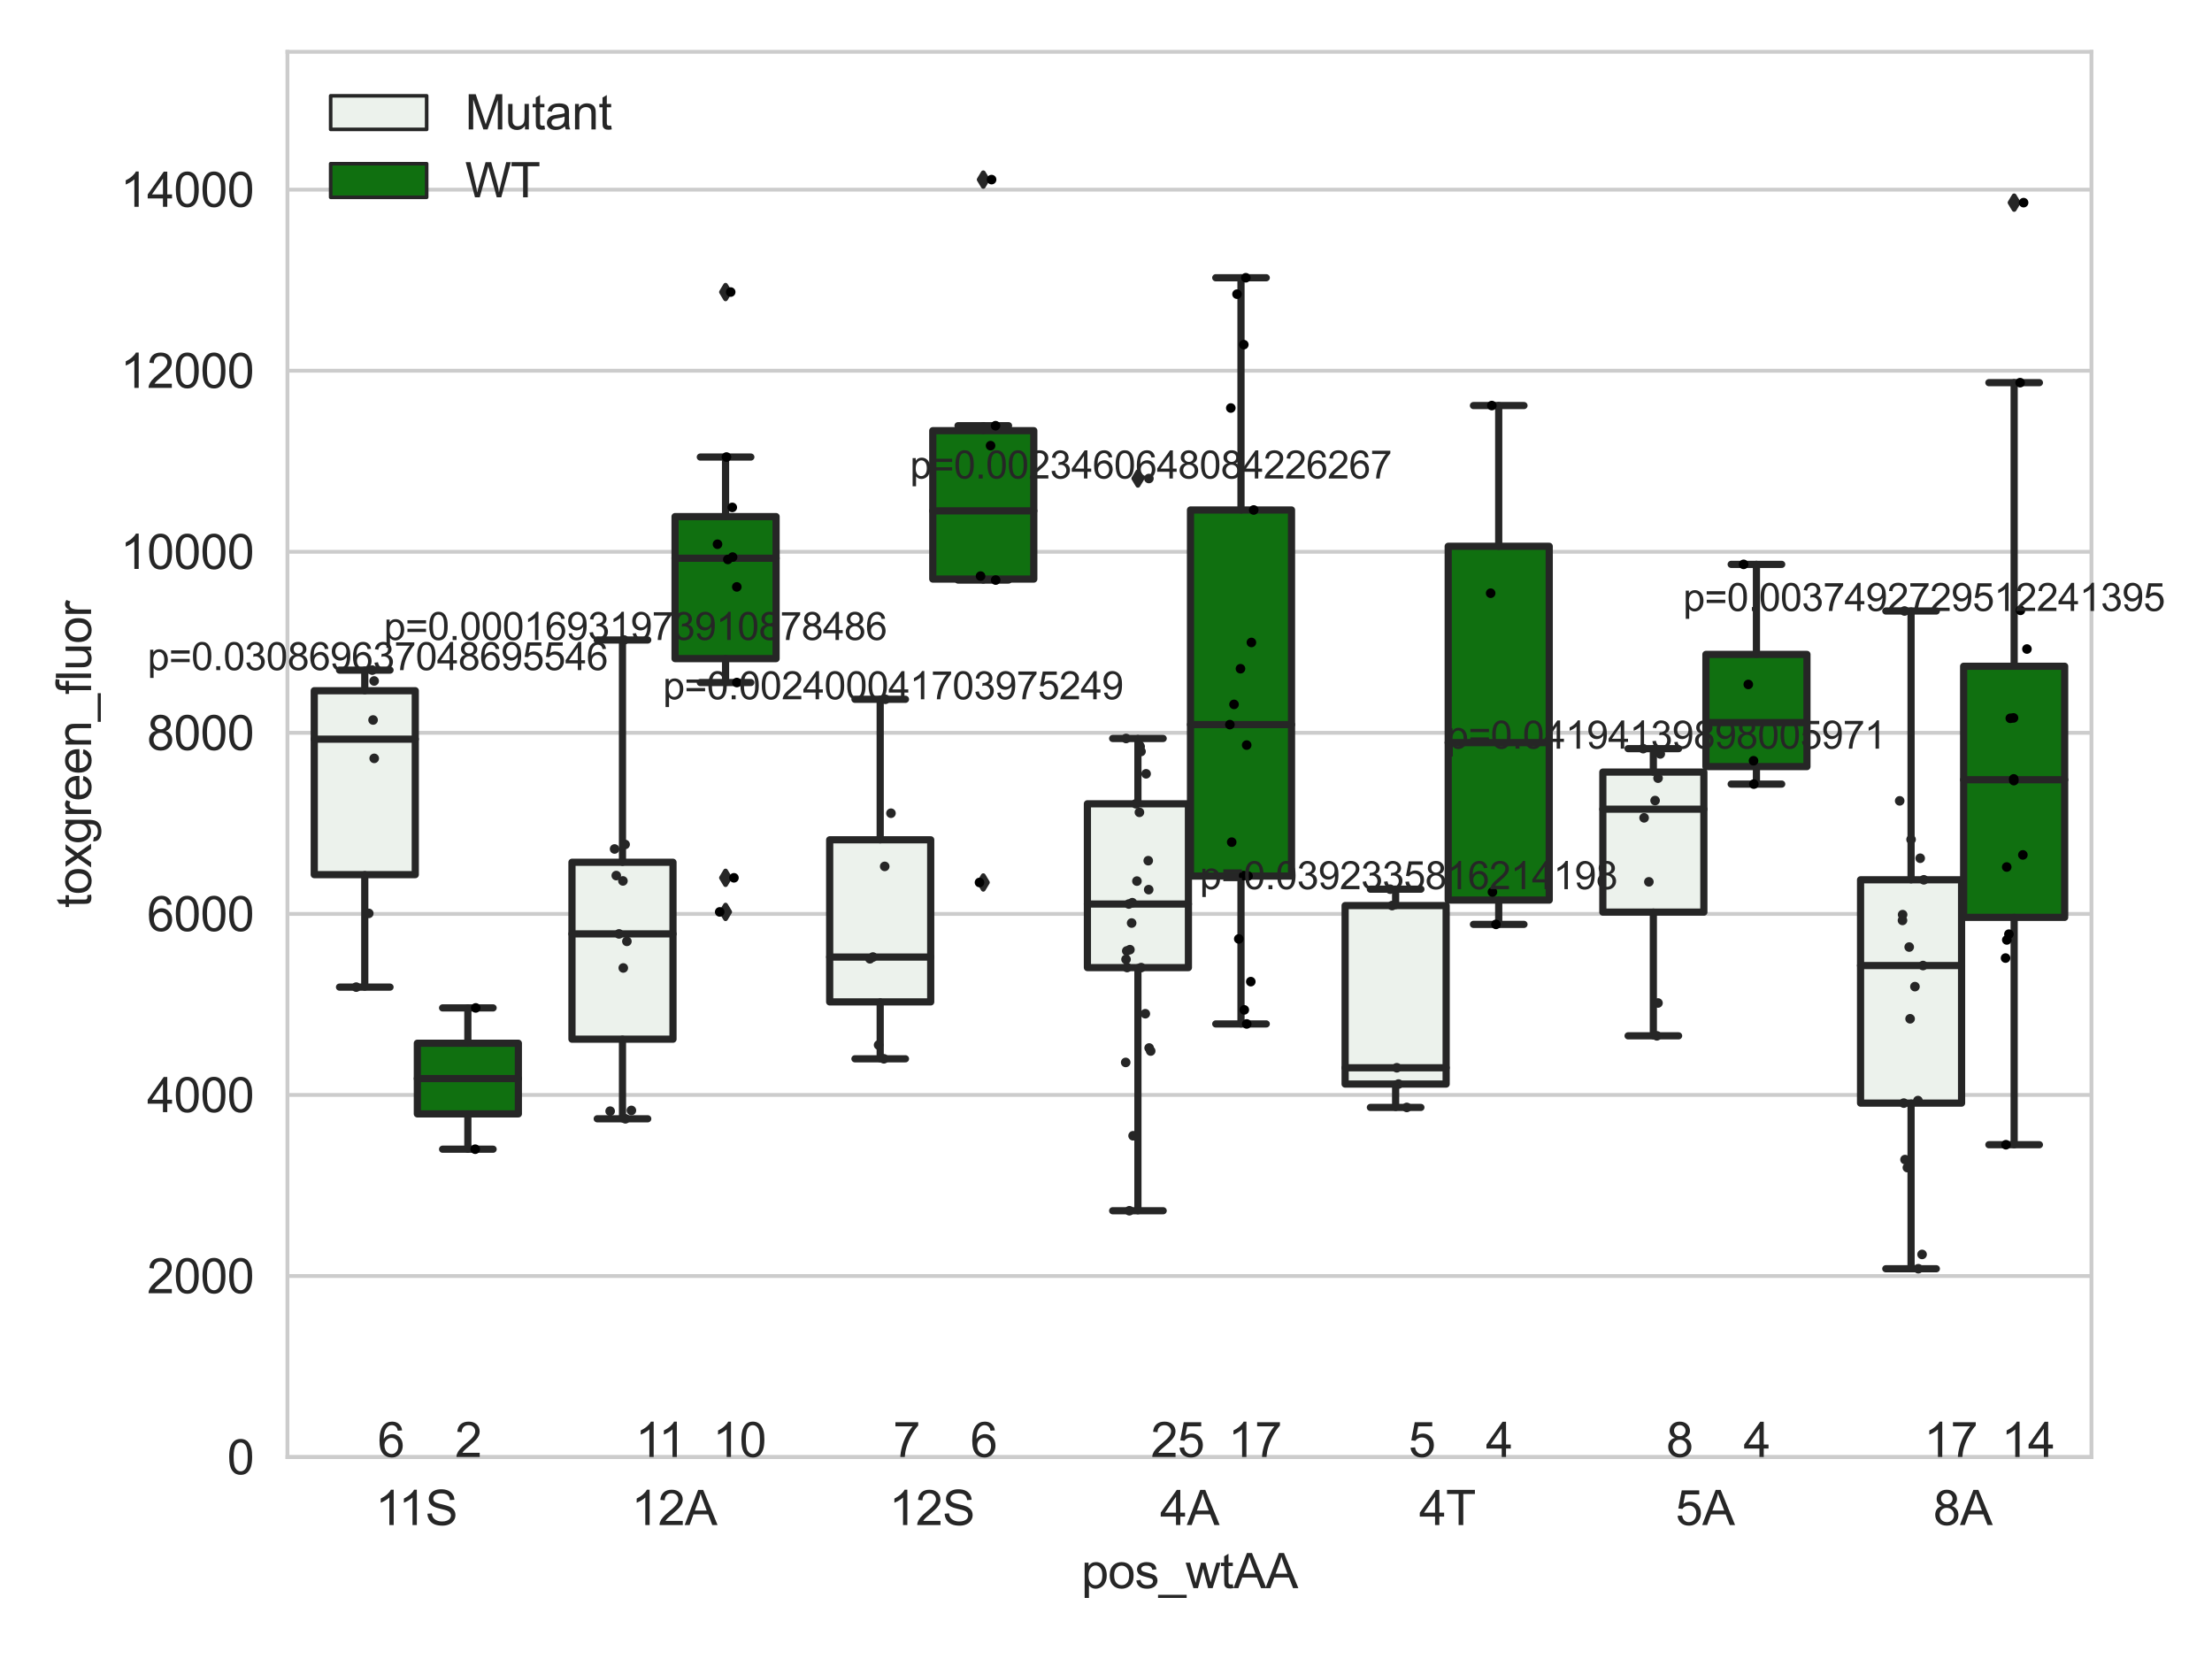 <?xml version="1.0" encoding="utf-8" standalone="no"?>
<!DOCTYPE svg PUBLIC "-//W3C//DTD SVG 1.1//EN"
  "http://www.w3.org/Graphics/SVG/1.1/DTD/svg11.dtd">
<svg xmlns:xlink="http://www.w3.org/1999/xlink" width="460.8pt" height="345.6pt" viewBox="0 0 460.8 345.6" xmlns="http://www.w3.org/2000/svg" version="1.1">
 <defs>
  <style type="text/css">*{stroke-linejoin: round; stroke-linecap: butt}</style>
 </defs>
 <g id="figure_1">
  <g id="patch_1">
   <path d="M 0 345.6 
L 460.8 345.6 
L 460.8 0 
L 0 0 
z
" style="fill: #ffffff"/>
  </g>
  <g id="axes_1">
   <g id="patch_2">
    <path d="M 59.881 303.539 
L 435.69 303.539 
L 435.69 10.8 
L 59.881 10.8 
z
" style="fill: #ffffff"/>
   </g>
   <g id="matplotlib.axis_1">
    <g id="xtick_1">
     <g id="text_1">
      <!-- 11S -->
      <g style="fill: #262626" transform="translate(78.197 317.697)scale(0.1 -0.1)">
       <defs>
        <path id="ArialMT-31" d="M 2384 0 
L 1822 0 
L 1822 3584 
Q 1619 3391 1289 3197 
Q 959 3003 697 2906 
L 697 3450 
Q 1169 3672 1522 3987 
Q 1875 4303 2022 4600 
L 2384 4600 
L 2384 0 
z
" transform="scale(0.016)"/>
        <path id="ArialMT-53" d="M 288 1472 
L 859 1522 
Q 900 1178 1048 958 
Q 1197 738 1509 602 
Q 1822 466 2213 466 
Q 2559 466 2825 569 
Q 3091 672 3220 851 
Q 3350 1031 3350 1244 
Q 3350 1459 3225 1620 
Q 3100 1781 2813 1891 
Q 2628 1963 1997 2114 
Q 1366 2266 1113 2400 
Q 784 2572 623 2826 
Q 463 3081 463 3397 
Q 463 3744 659 4045 
Q 856 4347 1234 4503 
Q 1613 4659 2075 4659 
Q 2584 4659 2973 4495 
Q 3363 4331 3572 4012 
Q 3781 3694 3797 3291 
L 3216 3247 
Q 3169 3681 2898 3903 
Q 2628 4125 2100 4125 
Q 1550 4125 1298 3923 
Q 1047 3722 1047 3438 
Q 1047 3191 1225 3031 
Q 1400 2872 2139 2705 
Q 2878 2538 3153 2413 
Q 3553 2228 3743 1945 
Q 3934 1663 3934 1294 
Q 3934 928 3725 604 
Q 3516 281 3123 101 
Q 2731 -78 2241 -78 
Q 1619 -78 1198 103 
Q 778 284 539 648 
Q 300 1013 288 1472 
z
" transform="scale(0.016)"/>
       </defs>
       <use xlink:href="#ArialMT-31"/>
       <use xlink:href="#ArialMT-31" x="48.24"/>
       <use xlink:href="#ArialMT-53" x="103.855"/>
      </g>
     </g>
    </g>
    <g id="xtick_2">
     <g id="text_2">
      <!-- 12A -->
      <g style="fill: #262626" transform="translate(131.516 317.697)scale(0.1 -0.1)">
       <defs>
        <path id="ArialMT-32" d="M 3222 541 
L 3222 0 
L 194 0 
Q 188 203 259 391 
Q 375 700 629 1000 
Q 884 1300 1366 1694 
Q 2113 2306 2375 2664 
Q 2638 3022 2638 3341 
Q 2638 3675 2398 3904 
Q 2159 4134 1775 4134 
Q 1369 4134 1125 3890 
Q 881 3647 878 3216 
L 300 3275 
Q 359 3922 746 4261 
Q 1134 4600 1788 4600 
Q 2447 4600 2831 4234 
Q 3216 3869 3216 3328 
Q 3216 3053 3103 2787 
Q 2991 2522 2730 2228 
Q 2469 1934 1863 1422 
Q 1356 997 1212 845 
Q 1069 694 975 541 
L 3222 541 
z
" transform="scale(0.016)"/>
        <path id="ArialMT-41" d="M -9 0 
L 1750 4581 
L 2403 4581 
L 4278 0 
L 3588 0 
L 3053 1388 
L 1138 1388 
L 634 0 
L -9 0 
z
M 1313 1881 
L 2866 1881 
L 2388 3150 
Q 2169 3728 2063 4100 
Q 1975 3659 1816 3225 
L 1313 1881 
z
" transform="scale(0.016)"/>
       </defs>
       <use xlink:href="#ArialMT-31"/>
       <use xlink:href="#ArialMT-32" x="55.615"/>
       <use xlink:href="#ArialMT-41" x="111.23"/>
      </g>
     </g>
    </g>
    <g id="xtick_3">
     <g id="text_3">
      <!-- 12S -->
      <g style="fill: #262626" transform="translate(185.203 317.697)scale(0.1 -0.1)">
       <use xlink:href="#ArialMT-31"/>
       <use xlink:href="#ArialMT-32" x="55.615"/>
       <use xlink:href="#ArialMT-53" x="111.23"/>
      </g>
     </g>
    </g>
    <g id="xtick_4">
     <g id="text_4">
      <!-- 4A -->
      <g style="fill: #262626" transform="translate(241.67 317.697)scale(0.1 -0.1)">
       <defs>
        <path id="ArialMT-34" d="M 2069 0 
L 2069 1097 
L 81 1097 
L 81 1613 
L 2172 4581 
L 2631 4581 
L 2631 1613 
L 3250 1613 
L 3250 1097 
L 2631 1097 
L 2631 0 
L 2069 0 
z
M 2069 1613 
L 2069 3678 
L 634 1613 
L 2069 1613 
z
" transform="scale(0.016)"/>
       </defs>
       <use xlink:href="#ArialMT-34"/>
       <use xlink:href="#ArialMT-41" x="55.615"/>
      </g>
     </g>
    </g>
    <g id="xtick_5">
     <g id="text_5">
      <!-- 4T -->
      <g style="fill: #262626" transform="translate(295.638 317.697)scale(0.1 -0.1)">
       <defs>
        <path id="ArialMT-54" d="M 1659 0 
L 1659 4041 
L 150 4041 
L 150 4581 
L 3781 4581 
L 3781 4041 
L 2266 4041 
L 2266 0 
L 1659 0 
z
" transform="scale(0.016)"/>
       </defs>
       <use xlink:href="#ArialMT-34"/>
       <use xlink:href="#ArialMT-54" x="55.615"/>
      </g>
     </g>
    </g>
    <g id="xtick_6">
     <g id="text_6">
      <!-- 5A -->
      <g style="fill: #262626" transform="translate(349.044 317.697)scale(0.1 -0.1)">
       <defs>
        <path id="ArialMT-35" d="M 266 1200 
L 856 1250 
Q 922 819 1161 601 
Q 1400 384 1738 384 
Q 2144 384 2425 690 
Q 2706 997 2706 1503 
Q 2706 1984 2436 2262 
Q 2166 2541 1728 2541 
Q 1456 2541 1237 2417 
Q 1019 2294 894 2097 
L 366 2166 
L 809 4519 
L 3088 4519 
L 3088 3981 
L 1259 3981 
L 1013 2750 
Q 1425 3038 1878 3038 
Q 2478 3038 2890 2622 
Q 3303 2206 3303 1553 
Q 3303 931 2941 478 
Q 2500 -78 1738 -78 
Q 1113 -78 717 272 
Q 322 622 266 1200 
z
" transform="scale(0.016)"/>
       </defs>
       <use xlink:href="#ArialMT-35"/>
       <use xlink:href="#ArialMT-41" x="55.615"/>
      </g>
     </g>
    </g>
    <g id="xtick_7">
     <g id="text_7">
      <!-- 8A -->
      <g style="fill: #262626" transform="translate(402.731 317.697)scale(0.1 -0.1)">
       <defs>
        <path id="ArialMT-38" d="M 1131 2484 
Q 781 2613 612 2850 
Q 444 3088 444 3419 
Q 444 3919 803 4259 
Q 1163 4600 1759 4600 
Q 2359 4600 2725 4251 
Q 3091 3903 3091 3403 
Q 3091 3084 2923 2848 
Q 2756 2613 2416 2484 
Q 2838 2347 3058 2040 
Q 3278 1734 3278 1309 
Q 3278 722 2862 322 
Q 2447 -78 1769 -78 
Q 1091 -78 675 323 
Q 259 725 259 1325 
Q 259 1772 486 2073 
Q 713 2375 1131 2484 
z
M 1019 3438 
Q 1019 3113 1228 2906 
Q 1438 2700 1772 2700 
Q 2097 2700 2305 2904 
Q 2513 3109 2513 3406 
Q 2513 3716 2298 3927 
Q 2084 4138 1766 4138 
Q 1444 4138 1231 3931 
Q 1019 3725 1019 3438 
z
M 838 1322 
Q 838 1081 952 856 
Q 1066 631 1291 507 
Q 1516 384 1775 384 
Q 2178 384 2440 643 
Q 2703 903 2703 1303 
Q 2703 1709 2433 1975 
Q 2163 2241 1756 2241 
Q 1359 2241 1098 1978 
Q 838 1716 838 1322 
z
" transform="scale(0.016)"/>
       </defs>
       <use xlink:href="#ArialMT-38"/>
       <use xlink:href="#ArialMT-41" x="55.615"/>
      </g>
     </g>
    </g>
    <g id="text_8">
     <!-- pos_wtAA -->
     <g style="fill: #262626" transform="translate(225.274 330.842)scale(0.1 -0.1)">
      <defs>
       <path id="ArialMT-70" d="M 422 -1272 
L 422 3319 
L 934 3319 
L 934 2888 
Q 1116 3141 1344 3267 
Q 1572 3394 1897 3394 
Q 2322 3394 2647 3175 
Q 2972 2956 3137 2557 
Q 3303 2159 3303 1684 
Q 3303 1175 3120 767 
Q 2938 359 2589 142 
Q 2241 -75 1856 -75 
Q 1575 -75 1351 44 
Q 1128 163 984 344 
L 984 -1272 
L 422 -1272 
z
M 931 1641 
Q 931 1000 1190 694 
Q 1450 388 1819 388 
Q 2194 388 2461 705 
Q 2728 1022 2728 1688 
Q 2728 2322 2467 2637 
Q 2206 2953 1844 2953 
Q 1484 2953 1207 2617 
Q 931 2281 931 1641 
z
" transform="scale(0.016)"/>
       <path id="ArialMT-6f" d="M 213 1659 
Q 213 2581 725 3025 
Q 1153 3394 1769 3394 
Q 2453 3394 2887 2945 
Q 3322 2497 3322 1706 
Q 3322 1066 3130 698 
Q 2938 331 2570 128 
Q 2203 -75 1769 -75 
Q 1072 -75 642 372 
Q 213 819 213 1659 
z
M 791 1659 
Q 791 1022 1069 705 
Q 1347 388 1769 388 
Q 2188 388 2466 706 
Q 2744 1025 2744 1678 
Q 2744 2294 2464 2611 
Q 2184 2928 1769 2928 
Q 1347 2928 1069 2612 
Q 791 2297 791 1659 
z
" transform="scale(0.016)"/>
       <path id="ArialMT-73" d="M 197 991 
L 753 1078 
Q 800 744 1014 566 
Q 1228 388 1613 388 
Q 2000 388 2187 545 
Q 2375 703 2375 916 
Q 2375 1106 2209 1216 
Q 2094 1291 1634 1406 
Q 1016 1563 777 1677 
Q 538 1791 414 1992 
Q 291 2194 291 2438 
Q 291 2659 392 2848 
Q 494 3038 669 3163 
Q 800 3259 1026 3326 
Q 1253 3394 1513 3394 
Q 1903 3394 2198 3281 
Q 2494 3169 2634 2976 
Q 2775 2784 2828 2463 
L 2278 2388 
Q 2241 2644 2061 2787 
Q 1881 2931 1553 2931 
Q 1166 2931 1000 2803 
Q 834 2675 834 2503 
Q 834 2394 903 2306 
Q 972 2216 1119 2156 
Q 1203 2125 1616 2013 
Q 2213 1853 2448 1751 
Q 2684 1650 2818 1456 
Q 2953 1263 2953 975 
Q 2953 694 2789 445 
Q 2625 197 2315 61 
Q 2006 -75 1616 -75 
Q 969 -75 630 194 
Q 291 463 197 991 
z
" transform="scale(0.016)"/>
       <path id="ArialMT-5f" d="M -97 -1272 
L -97 -866 
L 3631 -866 
L 3631 -1272 
L -97 -1272 
z
" transform="scale(0.016)"/>
       <path id="ArialMT-77" d="M 1034 0 
L 19 3319 
L 600 3319 
L 1128 1403 
L 1325 691 
Q 1338 744 1497 1375 
L 2025 3319 
L 2603 3319 
L 3100 1394 
L 3266 759 
L 3456 1400 
L 4025 3319 
L 4572 3319 
L 3534 0 
L 2950 0 
L 2422 1988 
L 2294 2553 
L 1622 0 
L 1034 0 
z
" transform="scale(0.016)"/>
       <path id="ArialMT-74" d="M 1650 503 
L 1731 6 
Q 1494 -44 1306 -44 
Q 1000 -44 831 53 
Q 663 150 594 308 
Q 525 466 525 972 
L 525 2881 
L 113 2881 
L 113 3319 
L 525 3319 
L 525 4141 
L 1084 4478 
L 1084 3319 
L 1650 3319 
L 1650 2881 
L 1084 2881 
L 1084 941 
Q 1084 700 1114 631 
Q 1144 563 1211 522 
Q 1278 481 1403 481 
Q 1497 481 1650 503 
z
" transform="scale(0.016)"/>
      </defs>
      <use xlink:href="#ArialMT-70"/>
      <use xlink:href="#ArialMT-6f" x="55.615"/>
      <use xlink:href="#ArialMT-73" x="111.23"/>
      <use xlink:href="#ArialMT-5f" x="161.23"/>
      <use xlink:href="#ArialMT-77" x="216.846"/>
      <use xlink:href="#ArialMT-74" x="289.062"/>
      <use xlink:href="#ArialMT-41" x="316.846"/>
      <use xlink:href="#ArialMT-41" x="383.545"/>
     </g>
    </g>
   </g>
   <g id="matplotlib.axis_2">
    <g id="ytick_1">
     <g id="line2d_1">
      <path d="M 59.881 303.539 
L 435.69 303.539 
" clip-path="url(#p33947bb3ba)" style="fill: none; stroke: #cccccc; stroke-width: 0.8; stroke-linecap: round"/>
     </g>
     <g id="text_9">
      <!-- 0 -->
      <g style="fill: #262626" transform="translate(47.32 307.118)scale(0.1 -0.1)">
       <defs>
        <path id="ArialMT-30" d="M 266 2259 
Q 266 3072 433 3567 
Q 600 4063 929 4331 
Q 1259 4600 1759 4600 
Q 2128 4600 2406 4451 
Q 2684 4303 2865 4023 
Q 3047 3744 3150 3342 
Q 3253 2941 3253 2259 
Q 3253 1453 3087 958 
Q 2922 463 2592 192 
Q 2263 -78 1759 -78 
Q 1097 -78 719 397 
Q 266 969 266 2259 
z
M 844 2259 
Q 844 1131 1108 757 
Q 1372 384 1759 384 
Q 2147 384 2411 759 
Q 2675 1134 2675 2259 
Q 2675 3391 2411 3762 
Q 2147 4134 1753 4134 
Q 1366 4134 1134 3806 
Q 844 3388 844 2259 
z
" transform="scale(0.016)"/>
       </defs>
       <use xlink:href="#ArialMT-30"/>
      </g>
     </g>
    </g>
    <g id="ytick_2">
     <g id="line2d_2">
      <path d="M 59.881 265.82 
L 435.69 265.82 
" clip-path="url(#p33947bb3ba)" style="fill: none; stroke: #cccccc; stroke-width: 0.8; stroke-linecap: round"/>
     </g>
     <g id="text_10">
      <!-- 2000 -->
      <g style="fill: #262626" transform="translate(30.637 269.399)scale(0.1 -0.1)">
       <use xlink:href="#ArialMT-32"/>
       <use xlink:href="#ArialMT-30" x="55.615"/>
       <use xlink:href="#ArialMT-30" x="111.23"/>
       <use xlink:href="#ArialMT-30" x="166.846"/>
      </g>
     </g>
    </g>
    <g id="ytick_3">
     <g id="line2d_3">
      <path d="M 59.881 228.101 
L 435.69 228.101 
" clip-path="url(#p33947bb3ba)" style="fill: none; stroke: #cccccc; stroke-width: 0.8; stroke-linecap: round"/>
     </g>
     <g id="text_11">
      <!-- 4000 -->
      <g style="fill: #262626" transform="translate(30.637 231.68)scale(0.1 -0.1)">
       <use xlink:href="#ArialMT-34"/>
       <use xlink:href="#ArialMT-30" x="55.615"/>
       <use xlink:href="#ArialMT-30" x="111.23"/>
       <use xlink:href="#ArialMT-30" x="166.846"/>
      </g>
     </g>
    </g>
    <g id="ytick_4">
     <g id="line2d_4">
      <path d="M 59.881 190.382 
L 435.69 190.382 
" clip-path="url(#p33947bb3ba)" style="fill: none; stroke: #cccccc; stroke-width: 0.8; stroke-linecap: round"/>
     </g>
     <g id="text_12">
      <!-- 6000 -->
      <g style="fill: #262626" transform="translate(30.637 193.961)scale(0.1 -0.1)">
       <defs>
        <path id="ArialMT-36" d="M 3184 3459 
L 2625 3416 
Q 2550 3747 2413 3897 
Q 2184 4138 1850 4138 
Q 1581 4138 1378 3988 
Q 1113 3794 959 3422 
Q 806 3050 800 2363 
Q 1003 2672 1297 2822 
Q 1591 2972 1913 2972 
Q 2475 2972 2870 2558 
Q 3266 2144 3266 1488 
Q 3266 1056 3080 686 
Q 2894 316 2569 119 
Q 2244 -78 1831 -78 
Q 1128 -78 684 439 
Q 241 956 241 2144 
Q 241 3472 731 4075 
Q 1159 4600 1884 4600 
Q 2425 4600 2770 4297 
Q 3116 3994 3184 3459 
z
M 888 1484 
Q 888 1194 1011 928 
Q 1134 663 1356 523 
Q 1578 384 1822 384 
Q 2178 384 2434 671 
Q 2691 959 2691 1453 
Q 2691 1928 2437 2201 
Q 2184 2475 1800 2475 
Q 1419 2475 1153 2201 
Q 888 1928 888 1484 
z
" transform="scale(0.016)"/>
       </defs>
       <use xlink:href="#ArialMT-36"/>
       <use xlink:href="#ArialMT-30" x="55.615"/>
       <use xlink:href="#ArialMT-30" x="111.23"/>
       <use xlink:href="#ArialMT-30" x="166.846"/>
      </g>
     </g>
    </g>
    <g id="ytick_5">
     <g id="line2d_5">
      <path d="M 59.881 152.663 
L 435.69 152.663 
" clip-path="url(#p33947bb3ba)" style="fill: none; stroke: #cccccc; stroke-width: 0.8; stroke-linecap: round"/>
     </g>
     <g id="text_13">
      <!-- 8000 -->
      <g style="fill: #262626" transform="translate(30.637 156.242)scale(0.1 -0.1)">
       <use xlink:href="#ArialMT-38"/>
       <use xlink:href="#ArialMT-30" x="55.615"/>
       <use xlink:href="#ArialMT-30" x="111.23"/>
       <use xlink:href="#ArialMT-30" x="166.846"/>
      </g>
     </g>
    </g>
    <g id="ytick_6">
     <g id="line2d_6">
      <path d="M 59.881 114.944 
L 435.69 114.944 
" clip-path="url(#p33947bb3ba)" style="fill: none; stroke: #cccccc; stroke-width: 0.8; stroke-linecap: round"/>
     </g>
     <g id="text_14">
      <!-- 10000 -->
      <g style="fill: #262626" transform="translate(25.077 118.523)scale(0.1 -0.1)">
       <use xlink:href="#ArialMT-31"/>
       <use xlink:href="#ArialMT-30" x="55.615"/>
       <use xlink:href="#ArialMT-30" x="111.23"/>
       <use xlink:href="#ArialMT-30" x="166.846"/>
       <use xlink:href="#ArialMT-30" x="222.461"/>
      </g>
     </g>
    </g>
    <g id="ytick_7">
     <g id="line2d_7">
      <path d="M 59.881 77.226 
L 435.69 77.226 
" clip-path="url(#p33947bb3ba)" style="fill: none; stroke: #cccccc; stroke-width: 0.8; stroke-linecap: round"/>
     </g>
     <g id="text_15">
      <!-- 12000 -->
      <g style="fill: #262626" transform="translate(25.077 80.804)scale(0.1 -0.1)">
       <use xlink:href="#ArialMT-31"/>
       <use xlink:href="#ArialMT-32" x="55.615"/>
       <use xlink:href="#ArialMT-30" x="111.23"/>
       <use xlink:href="#ArialMT-30" x="166.846"/>
       <use xlink:href="#ArialMT-30" x="222.461"/>
      </g>
     </g>
    </g>
    <g id="ytick_8">
     <g id="line2d_8">
      <path d="M 59.881 39.507 
L 435.69 39.507 
" clip-path="url(#p33947bb3ba)" style="fill: none; stroke: #cccccc; stroke-width: 0.8; stroke-linecap: round"/>
     </g>
     <g id="text_16">
      <!-- 14000 -->
      <g style="fill: #262626" transform="translate(25.077 43.086)scale(0.1 -0.1)">
       <use xlink:href="#ArialMT-31"/>
       <use xlink:href="#ArialMT-34" x="55.615"/>
       <use xlink:href="#ArialMT-30" x="111.23"/>
       <use xlink:href="#ArialMT-30" x="166.846"/>
       <use xlink:href="#ArialMT-30" x="222.461"/>
      </g>
     </g>
    </g>
    <g id="text_17">
     <!-- toxgreen_fluor -->
     <g style="fill: #262626" transform="translate(18.972 189.132)rotate(-90)scale(0.1 -0.1)">
      <defs>
       <path id="ArialMT-78" d="M 47 0 
L 1259 1725 
L 138 3319 
L 841 3319 
L 1350 2541 
Q 1494 2319 1581 2169 
Q 1719 2375 1834 2534 
L 2394 3319 
L 3066 3319 
L 1919 1756 
L 3153 0 
L 2463 0 
L 1781 1031 
L 1600 1309 
L 728 0 
L 47 0 
z
" transform="scale(0.016)"/>
       <path id="ArialMT-67" d="M 319 -275 
L 866 -356 
Q 900 -609 1056 -725 
Q 1266 -881 1628 -881 
Q 2019 -881 2231 -725 
Q 2444 -569 2519 -288 
Q 2563 -116 2559 434 
Q 2191 0 1641 0 
Q 956 0 581 494 
Q 206 988 206 1678 
Q 206 2153 378 2554 
Q 550 2956 876 3175 
Q 1203 3394 1644 3394 
Q 2231 3394 2613 2919 
L 2613 3319 
L 3131 3319 
L 3131 450 
Q 3131 -325 2973 -648 
Q 2816 -972 2473 -1159 
Q 2131 -1347 1631 -1347 
Q 1038 -1347 672 -1080 
Q 306 -813 319 -275 
z
M 784 1719 
Q 784 1066 1043 766 
Q 1303 466 1694 466 
Q 2081 466 2343 764 
Q 2606 1063 2606 1700 
Q 2606 2309 2336 2618 
Q 2066 2928 1684 2928 
Q 1309 2928 1046 2623 
Q 784 2319 784 1719 
z
" transform="scale(0.016)"/>
       <path id="ArialMT-72" d="M 416 0 
L 416 3319 
L 922 3319 
L 922 2816 
Q 1116 3169 1280 3281 
Q 1444 3394 1641 3394 
Q 1925 3394 2219 3213 
L 2025 2691 
Q 1819 2813 1613 2813 
Q 1428 2813 1281 2702 
Q 1134 2591 1072 2394 
Q 978 2094 978 1738 
L 978 0 
L 416 0 
z
" transform="scale(0.016)"/>
       <path id="ArialMT-65" d="M 2694 1069 
L 3275 997 
Q 3138 488 2766 206 
Q 2394 -75 1816 -75 
Q 1088 -75 661 373 
Q 234 822 234 1631 
Q 234 2469 665 2931 
Q 1097 3394 1784 3394 
Q 2450 3394 2872 2941 
Q 3294 2488 3294 1666 
Q 3294 1616 3291 1516 
L 816 1516 
Q 847 969 1125 678 
Q 1403 388 1819 388 
Q 2128 388 2347 550 
Q 2566 713 2694 1069 
z
M 847 1978 
L 2700 1978 
Q 2663 2397 2488 2606 
Q 2219 2931 1791 2931 
Q 1403 2931 1139 2672 
Q 875 2413 847 1978 
z
" transform="scale(0.016)"/>
       <path id="ArialMT-6e" d="M 422 0 
L 422 3319 
L 928 3319 
L 928 2847 
Q 1294 3394 1984 3394 
Q 2284 3394 2536 3286 
Q 2788 3178 2913 3003 
Q 3038 2828 3088 2588 
Q 3119 2431 3119 2041 
L 3119 0 
L 2556 0 
L 2556 2019 
Q 2556 2363 2490 2533 
Q 2425 2703 2258 2804 
Q 2091 2906 1866 2906 
Q 1506 2906 1245 2678 
Q 984 2450 984 1813 
L 984 0 
L 422 0 
z
" transform="scale(0.016)"/>
       <path id="ArialMT-66" d="M 556 0 
L 556 2881 
L 59 2881 
L 59 3319 
L 556 3319 
L 556 3672 
Q 556 4006 616 4169 
Q 697 4388 901 4523 
Q 1106 4659 1475 4659 
Q 1713 4659 2000 4603 
L 1916 4113 
Q 1741 4144 1584 4144 
Q 1328 4144 1222 4034 
Q 1116 3925 1116 3625 
L 1116 3319 
L 1763 3319 
L 1763 2881 
L 1116 2881 
L 1116 0 
L 556 0 
z
" transform="scale(0.016)"/>
       <path id="ArialMT-6c" d="M 409 0 
L 409 4581 
L 972 4581 
L 972 0 
L 409 0 
z
" transform="scale(0.016)"/>
       <path id="ArialMT-75" d="M 2597 0 
L 2597 488 
Q 2209 -75 1544 -75 
Q 1250 -75 995 37 
Q 741 150 617 320 
Q 494 491 444 738 
Q 409 903 409 1263 
L 409 3319 
L 972 3319 
L 972 1478 
Q 972 1038 1006 884 
Q 1059 663 1231 536 
Q 1403 409 1656 409 
Q 1909 409 2131 539 
Q 2353 669 2445 892 
Q 2538 1116 2538 1541 
L 2538 3319 
L 3100 3319 
L 3100 0 
L 2597 0 
z
" transform="scale(0.016)"/>
      </defs>
      <use xlink:href="#ArialMT-74"/>
      <use xlink:href="#ArialMT-6f" x="27.783"/>
      <use xlink:href="#ArialMT-78" x="83.398"/>
      <use xlink:href="#ArialMT-67" x="133.398"/>
      <use xlink:href="#ArialMT-72" x="189.014"/>
      <use xlink:href="#ArialMT-65" x="222.314"/>
      <use xlink:href="#ArialMT-65" x="277.93"/>
      <use xlink:href="#ArialMT-6e" x="333.545"/>
      <use xlink:href="#ArialMT-5f" x="389.16"/>
      <use xlink:href="#ArialMT-66" x="444.775"/>
      <use xlink:href="#ArialMT-6c" x="472.559"/>
      <use xlink:href="#ArialMT-75" x="494.775"/>
      <use xlink:href="#ArialMT-6f" x="550.391"/>
      <use xlink:href="#ArialMT-72" x="606.006"/>
     </g>
    </g>
   </g>
   <g id="patch_3">
    <path d="M 65.465 182.201 
L 86.51 182.201 
L 86.51 143.89 
L 65.465 143.89 
L 65.465 182.201 
z
" clip-path="url(#p33947bb3ba)" style="fill: #ecf2ec; stroke: #262626; stroke-width: 1.5; stroke-linejoin: miter"/>
   </g>
   <g id="patch_4">
    <path d="M 86.94 232.042 
L 107.985 232.042 
L 107.985 217.325 
L 86.94 217.325 
L 86.94 232.042 
z
" clip-path="url(#p33947bb3ba)" style="fill: #107010; stroke: #262626; stroke-width: 1.5; stroke-linejoin: miter"/>
   </g>
   <g id="patch_5">
    <path d="M 119.152 216.482 
L 140.197 216.482 
L 140.197 179.628 
L 119.152 179.628 
L 119.152 216.482 
z
" clip-path="url(#p33947bb3ba)" style="fill: #ecf2ec; stroke: #262626; stroke-width: 1.5; stroke-linejoin: miter"/>
   </g>
   <g id="patch_6">
    <path d="M 140.627 137.201 
L 161.672 137.201 
L 161.672 107.617 
L 140.627 107.617 
L 140.627 137.201 
z
" clip-path="url(#p33947bb3ba)" style="fill: #107010; stroke: #262626; stroke-width: 1.5; stroke-linejoin: miter"/>
   </g>
   <g id="patch_7">
    <path d="M 172.839 208.716 
L 193.884 208.716 
L 193.884 174.947 
L 172.839 174.947 
L 172.839 208.716 
z
" clip-path="url(#p33947bb3ba)" style="fill: #ecf2ec; stroke: #262626; stroke-width: 1.5; stroke-linejoin: miter"/>
   </g>
   <g id="patch_8">
    <path d="M 194.314 120.63 
L 215.359 120.63 
L 215.359 89.72 
L 194.314 89.72 
L 194.314 120.63 
z
" clip-path="url(#p33947bb3ba)" style="fill: #107010; stroke: #262626; stroke-width: 1.5; stroke-linejoin: miter"/>
   </g>
   <g id="patch_9">
    <path d="M 226.526 201.567 
L 247.571 201.567 
L 247.571 167.445 
L 226.526 167.445 
L 226.526 201.567 
z
" clip-path="url(#p33947bb3ba)" style="fill: #ecf2ec; stroke: #262626; stroke-width: 1.5; stroke-linejoin: miter"/>
   </g>
   <g id="patch_10">
    <path d="M 248.001 182.501 
L 269.046 182.501 
L 269.046 106.239 
L 248.001 106.239 
L 248.001 182.501 
z
" clip-path="url(#p33947bb3ba)" style="fill: #107010; stroke: #262626; stroke-width: 1.5; stroke-linejoin: miter"/>
   </g>
   <g id="patch_11">
    <path d="M 280.213 225.828 
L 301.258 225.828 
L 301.258 188.648 
L 280.213 188.648 
L 280.213 225.828 
z
" clip-path="url(#p33947bb3ba)" style="fill: #ecf2ec; stroke: #262626; stroke-width: 1.5; stroke-linejoin: miter"/>
   </g>
   <g id="patch_12">
    <path d="M 301.688 187.507 
L 322.733 187.507 
L 322.733 113.804 
L 301.688 113.804 
L 301.688 187.507 
z
" clip-path="url(#p33947bb3ba)" style="fill: #107010; stroke: #262626; stroke-width: 1.5; stroke-linejoin: miter"/>
   </g>
   <g id="patch_13">
    <path d="M 333.9 190.011 
L 354.945 190.011 
L 354.945 160.842 
L 333.9 160.842 
L 333.9 190.011 
z
" clip-path="url(#p33947bb3ba)" style="fill: #ecf2ec; stroke: #262626; stroke-width: 1.5; stroke-linejoin: miter"/>
   </g>
   <g id="patch_14">
    <path d="M 355.375 159.694 
L 376.42 159.694 
L 376.42 136.326 
L 355.375 136.326 
L 355.375 159.694 
z
" clip-path="url(#p33947bb3ba)" style="fill: #107010; stroke: #262626; stroke-width: 1.5; stroke-linejoin: miter"/>
   </g>
   <g id="patch_15">
    <path d="M 387.587 229.798 
L 408.632 229.798 
L 408.632 183.28 
L 387.587 183.28 
L 387.587 229.798 
z
" clip-path="url(#p33947bb3ba)" style="fill: #ecf2ec; stroke: #262626; stroke-width: 1.5; stroke-linejoin: miter"/>
   </g>
   <g id="patch_16">
    <path d="M 409.062 191.103 
L 430.107 191.103 
L 430.107 138.791 
L 409.062 138.791 
L 409.062 191.103 
z
" clip-path="url(#p33947bb3ba)" style="fill: #107010; stroke: #262626; stroke-width: 1.5; stroke-linejoin: miter"/>
   </g>
   <g id="patch_17">
    <path d="M 86.725 303.539 
L 86.725 303.539 
L 86.725 303.539 
L 86.725 303.539 
z
" clip-path="url(#p33947bb3ba)" style="fill: #ecf2ec; stroke: #262626; stroke-width: 0.75; stroke-linejoin: miter"/>
   </g>
   <g id="patch_18">
    <path d="M 86.725 303.539 
L 86.725 303.539 
L 86.725 303.539 
L 86.725 303.539 
z
" clip-path="url(#p33947bb3ba)" style="fill: #107010; stroke: #262626; stroke-width: 0.75; stroke-linejoin: miter"/>
   </g>
   <g id="PathCollection_1"/>
   <g id="PathCollection_2"/>
   <g id="line2d_9">
    <path d="M 75.987 182.201 
L 75.987 205.634 
" clip-path="url(#p33947bb3ba)" style="fill: none; stroke: #262626; stroke-width: 1.5; stroke-linecap: round"/>
   </g>
   <g id="line2d_10">
    <path d="M 75.987 143.89 
L 75.987 139.599 
" clip-path="url(#p33947bb3ba)" style="fill: none; stroke: #262626; stroke-width: 1.5; stroke-linecap: round"/>
   </g>
   <g id="line2d_11">
    <path d="M 70.726 205.634 
L 81.249 205.634 
" clip-path="url(#p33947bb3ba)" style="fill: none; stroke: #262626; stroke-width: 1.5; stroke-linecap: round"/>
   </g>
   <g id="line2d_12">
    <path d="M 70.726 139.599 
L 81.249 139.599 
" clip-path="url(#p33947bb3ba)" style="fill: none; stroke: #262626; stroke-width: 1.5; stroke-linecap: round"/>
   </g>
   <g id="line2d_13"/>
   <g id="line2d_14">
    <path d="M 97.462 232.042 
L 97.462 239.4 
" clip-path="url(#p33947bb3ba)" style="fill: none; stroke: #262626; stroke-width: 1.5; stroke-linecap: round"/>
   </g>
   <g id="line2d_15">
    <path d="M 97.462 217.325 
L 97.462 209.966 
" clip-path="url(#p33947bb3ba)" style="fill: none; stroke: #262626; stroke-width: 1.5; stroke-linecap: round"/>
   </g>
   <g id="line2d_16">
    <path d="M 92.201 239.4 
L 102.723 239.4 
" clip-path="url(#p33947bb3ba)" style="fill: none; stroke: #262626; stroke-width: 1.5; stroke-linecap: round"/>
   </g>
   <g id="line2d_17">
    <path d="M 92.201 209.966 
L 102.723 209.966 
" clip-path="url(#p33947bb3ba)" style="fill: none; stroke: #262626; stroke-width: 1.5; stroke-linecap: round"/>
   </g>
   <g id="line2d_18"/>
   <g id="line2d_19">
    <path d="M 129.674 216.482 
L 129.674 233.064 
" clip-path="url(#p33947bb3ba)" style="fill: none; stroke: #262626; stroke-width: 1.5; stroke-linecap: round"/>
   </g>
   <g id="line2d_20">
    <path d="M 129.674 179.628 
L 129.674 133.323 
" clip-path="url(#p33947bb3ba)" style="fill: none; stroke: #262626; stroke-width: 1.5; stroke-linecap: round"/>
   </g>
   <g id="line2d_21">
    <path d="M 124.413 233.064 
L 134.936 233.064 
" clip-path="url(#p33947bb3ba)" style="fill: none; stroke: #262626; stroke-width: 1.5; stroke-linecap: round"/>
   </g>
   <g id="line2d_22">
    <path d="M 124.413 133.323 
L 134.936 133.323 
" clip-path="url(#p33947bb3ba)" style="fill: none; stroke: #262626; stroke-width: 1.5; stroke-linecap: round"/>
   </g>
   <g id="line2d_23"/>
   <g id="line2d_24">
    <path d="M 151.149 137.201 
L 151.149 142.181 
" clip-path="url(#p33947bb3ba)" style="fill: none; stroke: #262626; stroke-width: 1.5; stroke-linecap: round"/>
   </g>
   <g id="line2d_25">
    <path d="M 151.149 107.617 
L 151.149 95.211 
" clip-path="url(#p33947bb3ba)" style="fill: none; stroke: #262626; stroke-width: 1.5; stroke-linecap: round"/>
   </g>
   <g id="line2d_26">
    <path d="M 145.888 142.181 
L 156.41 142.181 
" clip-path="url(#p33947bb3ba)" style="fill: none; stroke: #262626; stroke-width: 1.5; stroke-linecap: round"/>
   </g>
   <g id="line2d_27">
    <path d="M 145.888 95.211 
L 156.41 95.211 
" clip-path="url(#p33947bb3ba)" style="fill: none; stroke: #262626; stroke-width: 1.5; stroke-linecap: round"/>
   </g>
   <g id="line2d_28">
    <defs>
     <path id="m01f7075b3c" d="M -0 1.414 
L 0.849 0 
L 0 -1.414 
L -0.849 -0 
z
" style="stroke: #262626; stroke-linejoin: miter"/>
    </defs>
    <g clip-path="url(#p33947bb3ba)">
     <use xlink:href="#m01f7075b3c" x="151.149" y="182.865" style="fill: #262626; stroke: #262626; stroke-linejoin: miter"/>
     <use xlink:href="#m01f7075b3c" x="151.149" y="189.967" style="fill: #262626; stroke: #262626; stroke-linejoin: miter"/>
     <use xlink:href="#m01f7075b3c" x="151.149" y="60.841" style="fill: #262626; stroke: #262626; stroke-linejoin: miter"/>
    </g>
   </g>
   <g id="line2d_29">
    <path d="M 183.361 208.716 
L 183.361 220.567 
" clip-path="url(#p33947bb3ba)" style="fill: none; stroke: #262626; stroke-width: 1.5; stroke-linecap: round"/>
   </g>
   <g id="line2d_30">
    <path d="M 183.361 174.947 
L 183.361 145.675 
" clip-path="url(#p33947bb3ba)" style="fill: none; stroke: #262626; stroke-width: 1.5; stroke-linecap: round"/>
   </g>
   <g id="line2d_31">
    <path d="M 178.1 220.567 
L 188.623 220.567 
" clip-path="url(#p33947bb3ba)" style="fill: none; stroke: #262626; stroke-width: 1.5; stroke-linecap: round"/>
   </g>
   <g id="line2d_32">
    <path d="M 178.1 145.675 
L 188.623 145.675 
" clip-path="url(#p33947bb3ba)" style="fill: none; stroke: #262626; stroke-width: 1.5; stroke-linecap: round"/>
   </g>
   <g id="line2d_33"/>
   <g id="line2d_34">
    <path d="M 204.836 120.63 
L 204.836 120.837 
" clip-path="url(#p33947bb3ba)" style="fill: none; stroke: #262626; stroke-width: 1.5; stroke-linecap: round"/>
   </g>
   <g id="line2d_35">
    <path d="M 204.836 89.72 
L 204.836 88.68 
" clip-path="url(#p33947bb3ba)" style="fill: none; stroke: #262626; stroke-width: 1.5; stroke-linecap: round"/>
   </g>
   <g id="line2d_36">
    <path d="M 199.575 120.837 
L 210.098 120.837 
" clip-path="url(#p33947bb3ba)" style="fill: none; stroke: #262626; stroke-width: 1.5; stroke-linecap: round"/>
   </g>
   <g id="line2d_37">
    <path d="M 199.575 88.68 
L 210.098 88.68 
" clip-path="url(#p33947bb3ba)" style="fill: none; stroke: #262626; stroke-width: 1.5; stroke-linecap: round"/>
   </g>
   <g id="line2d_38">
    <g clip-path="url(#p33947bb3ba)">
     <use xlink:href="#m01f7075b3c" x="204.836" y="183.835" style="fill: #262626; stroke: #262626; stroke-linejoin: miter"/>
     <use xlink:href="#m01f7075b3c" x="204.836" y="37.413" style="fill: #262626; stroke: #262626; stroke-linejoin: miter"/>
    </g>
   </g>
   <g id="line2d_39">
    <path d="M 237.048 201.567 
L 237.048 252.22 
" clip-path="url(#p33947bb3ba)" style="fill: none; stroke: #262626; stroke-width: 1.5; stroke-linecap: round"/>
   </g>
   <g id="line2d_40">
    <path d="M 237.048 167.445 
L 237.048 153.84 
" clip-path="url(#p33947bb3ba)" style="fill: none; stroke: #262626; stroke-width: 1.5; stroke-linecap: round"/>
   </g>
   <g id="line2d_41">
    <path d="M 231.787 252.22 
L 242.31 252.22 
" clip-path="url(#p33947bb3ba)" style="fill: none; stroke: #262626; stroke-width: 1.5; stroke-linecap: round"/>
   </g>
   <g id="line2d_42">
    <path d="M 231.787 153.84 
L 242.31 153.84 
" clip-path="url(#p33947bb3ba)" style="fill: none; stroke: #262626; stroke-width: 1.5; stroke-linecap: round"/>
   </g>
   <g id="line2d_43">
    <g clip-path="url(#p33947bb3ba)">
     <use xlink:href="#m01f7075b3c" x="237.048" y="99.681" style="fill: #262626; stroke: #262626; stroke-linejoin: miter"/>
    </g>
   </g>
   <g id="line2d_44">
    <path d="M 258.523 182.501 
L 258.523 213.304 
" clip-path="url(#p33947bb3ba)" style="fill: none; stroke: #262626; stroke-width: 1.5; stroke-linecap: round"/>
   </g>
   <g id="line2d_45">
    <path d="M 258.523 106.239 
L 258.523 57.862 
" clip-path="url(#p33947bb3ba)" style="fill: none; stroke: #262626; stroke-width: 1.5; stroke-linecap: round"/>
   </g>
   <g id="line2d_46">
    <path d="M 253.262 213.304 
L 263.785 213.304 
" clip-path="url(#p33947bb3ba)" style="fill: none; stroke: #262626; stroke-width: 1.5; stroke-linecap: round"/>
   </g>
   <g id="line2d_47">
    <path d="M 253.262 57.862 
L 263.785 57.862 
" clip-path="url(#p33947bb3ba)" style="fill: none; stroke: #262626; stroke-width: 1.5; stroke-linecap: round"/>
   </g>
   <g id="line2d_48"/>
   <g id="line2d_49">
    <path d="M 290.735 225.828 
L 290.735 230.699 
" clip-path="url(#p33947bb3ba)" style="fill: none; stroke: #262626; stroke-width: 1.5; stroke-linecap: round"/>
   </g>
   <g id="line2d_50">
    <path d="M 290.735 188.648 
L 290.735 185.233 
" clip-path="url(#p33947bb3ba)" style="fill: none; stroke: #262626; stroke-width: 1.5; stroke-linecap: round"/>
   </g>
   <g id="line2d_51">
    <path d="M 285.474 230.699 
L 295.997 230.699 
" clip-path="url(#p33947bb3ba)" style="fill: none; stroke: #262626; stroke-width: 1.5; stroke-linecap: round"/>
   </g>
   <g id="line2d_52">
    <path d="M 285.474 185.233 
L 295.997 185.233 
" clip-path="url(#p33947bb3ba)" style="fill: none; stroke: #262626; stroke-width: 1.5; stroke-linecap: round"/>
   </g>
   <g id="line2d_53"/>
   <g id="line2d_54">
    <path d="M 312.21 187.507 
L 312.21 192.565 
" clip-path="url(#p33947bb3ba)" style="fill: none; stroke: #262626; stroke-width: 1.5; stroke-linecap: round"/>
   </g>
   <g id="line2d_55">
    <path d="M 312.21 113.804 
L 312.21 84.485 
" clip-path="url(#p33947bb3ba)" style="fill: none; stroke: #262626; stroke-width: 1.5; stroke-linecap: round"/>
   </g>
   <g id="line2d_56">
    <path d="M 306.949 192.565 
L 317.472 192.565 
" clip-path="url(#p33947bb3ba)" style="fill: none; stroke: #262626; stroke-width: 1.5; stroke-linecap: round"/>
   </g>
   <g id="line2d_57">
    <path d="M 306.949 84.485 
L 317.472 84.485 
" clip-path="url(#p33947bb3ba)" style="fill: none; stroke: #262626; stroke-width: 1.5; stroke-linecap: round"/>
   </g>
   <g id="line2d_58"/>
   <g id="line2d_59">
    <path d="M 344.422 190.011 
L 344.422 215.781 
" clip-path="url(#p33947bb3ba)" style="fill: none; stroke: #262626; stroke-width: 1.5; stroke-linecap: round"/>
   </g>
   <g id="line2d_60">
    <path d="M 344.422 160.842 
L 344.422 155.956 
" clip-path="url(#p33947bb3ba)" style="fill: none; stroke: #262626; stroke-width: 1.5; stroke-linecap: round"/>
   </g>
   <g id="line2d_61">
    <path d="M 339.161 215.781 
L 349.684 215.781 
" clip-path="url(#p33947bb3ba)" style="fill: none; stroke: #262626; stroke-width: 1.5; stroke-linecap: round"/>
   </g>
   <g id="line2d_62">
    <path d="M 339.161 155.956 
L 349.684 155.956 
" clip-path="url(#p33947bb3ba)" style="fill: none; stroke: #262626; stroke-width: 1.5; stroke-linecap: round"/>
   </g>
   <g id="line2d_63"/>
   <g id="line2d_64">
    <path d="M 365.897 159.694 
L 365.897 163.339 
" clip-path="url(#p33947bb3ba)" style="fill: none; stroke: #262626; stroke-width: 1.5; stroke-linecap: round"/>
   </g>
   <g id="line2d_65">
    <path d="M 365.897 136.326 
L 365.897 117.568 
" clip-path="url(#p33947bb3ba)" style="fill: none; stroke: #262626; stroke-width: 1.5; stroke-linecap: round"/>
   </g>
   <g id="line2d_66">
    <path d="M 360.636 163.339 
L 371.159 163.339 
" clip-path="url(#p33947bb3ba)" style="fill: none; stroke: #262626; stroke-width: 1.5; stroke-linecap: round"/>
   </g>
   <g id="line2d_67">
    <path d="M 360.636 117.568 
L 371.159 117.568 
" clip-path="url(#p33947bb3ba)" style="fill: none; stroke: #262626; stroke-width: 1.5; stroke-linecap: round"/>
   </g>
   <g id="line2d_68"/>
   <g id="line2d_69">
    <path d="M 398.109 229.798 
L 398.109 264.305 
" clip-path="url(#p33947bb3ba)" style="fill: none; stroke: #262626; stroke-width: 1.5; stroke-linecap: round"/>
   </g>
   <g id="line2d_70">
    <path d="M 398.109 183.28 
L 398.109 127.282 
" clip-path="url(#p33947bb3ba)" style="fill: none; stroke: #262626; stroke-width: 1.5; stroke-linecap: round"/>
   </g>
   <g id="line2d_71">
    <path d="M 392.848 264.305 
L 403.371 264.305 
" clip-path="url(#p33947bb3ba)" style="fill: none; stroke: #262626; stroke-width: 1.5; stroke-linecap: round"/>
   </g>
   <g id="line2d_72">
    <path d="M 392.848 127.282 
L 403.371 127.282 
" clip-path="url(#p33947bb3ba)" style="fill: none; stroke: #262626; stroke-width: 1.5; stroke-linecap: round"/>
   </g>
   <g id="line2d_73"/>
   <g id="line2d_74">
    <path d="M 419.584 191.103 
L 419.584 238.466 
" clip-path="url(#p33947bb3ba)" style="fill: none; stroke: #262626; stroke-width: 1.5; stroke-linecap: round"/>
   </g>
   <g id="line2d_75">
    <path d="M 419.584 138.791 
L 419.584 79.714 
" clip-path="url(#p33947bb3ba)" style="fill: none; stroke: #262626; stroke-width: 1.5; stroke-linecap: round"/>
   </g>
   <g id="line2d_76">
    <path d="M 414.323 238.466 
L 424.846 238.466 
" clip-path="url(#p33947bb3ba)" style="fill: none; stroke: #262626; stroke-width: 1.5; stroke-linecap: round"/>
   </g>
   <g id="line2d_77">
    <path d="M 414.323 79.714 
L 424.846 79.714 
" clip-path="url(#p33947bb3ba)" style="fill: none; stroke: #262626; stroke-width: 1.5; stroke-linecap: round"/>
   </g>
   <g id="line2d_78">
    <g clip-path="url(#p33947bb3ba)">
     <use xlink:href="#m01f7075b3c" x="419.584" y="42.215" style="fill: #262626; stroke: #262626; stroke-linejoin: miter"/>
    </g>
   </g>
   <g id="line2d_79">
    <path d="M 65.465 153.984 
L 86.51 153.984 
" clip-path="url(#p33947bb3ba)" style="fill: none; stroke: #262626; stroke-width: 1.5; stroke-linecap: round"/>
   </g>
   <g id="line2d_80">
    <path d="M 86.94 224.683 
L 107.985 224.683 
" clip-path="url(#p33947bb3ba)" style="fill: none; stroke: #262626; stroke-width: 1.5; stroke-linecap: round"/>
   </g>
   <g id="line2d_81">
    <path d="M 119.152 194.548 
L 140.197 194.548 
" clip-path="url(#p33947bb3ba)" style="fill: none; stroke: #262626; stroke-width: 1.5; stroke-linecap: round"/>
   </g>
   <g id="line2d_82">
    <path d="M 140.627 116.296 
L 161.672 116.296 
" clip-path="url(#p33947bb3ba)" style="fill: none; stroke: #262626; stroke-width: 1.5; stroke-linecap: round"/>
   </g>
   <g id="line2d_83">
    <path d="M 172.839 199.369 
L 193.884 199.369 
" clip-path="url(#p33947bb3ba)" style="fill: none; stroke: #262626; stroke-width: 1.5; stroke-linecap: round"/>
   </g>
   <g id="line2d_84">
    <path d="M 194.314 106.424 
L 215.359 106.424 
" clip-path="url(#p33947bb3ba)" style="fill: none; stroke: #262626; stroke-width: 1.5; stroke-linecap: round"/>
   </g>
   <g id="line2d_85">
    <path d="M 226.526 188.322 
L 247.571 188.322 
" clip-path="url(#p33947bb3ba)" style="fill: none; stroke: #262626; stroke-width: 1.5; stroke-linecap: round"/>
   </g>
   <g id="line2d_86">
    <path d="M 248.001 150.951 
L 269.046 150.951 
" clip-path="url(#p33947bb3ba)" style="fill: none; stroke: #262626; stroke-width: 1.5; stroke-linecap: round"/>
   </g>
   <g id="line2d_87">
    <path d="M 280.213 222.433 
L 301.258 222.433 
" clip-path="url(#p33947bb3ba)" style="fill: none; stroke: #262626; stroke-width: 1.5; stroke-linecap: round"/>
   </g>
   <g id="line2d_88">
    <path d="M 301.688 154.699 
L 322.733 154.699 
" clip-path="url(#p33947bb3ba)" style="fill: none; stroke: #262626; stroke-width: 1.5; stroke-linecap: round"/>
   </g>
   <g id="line2d_89">
    <path d="M 333.9 168.57 
L 354.945 168.57 
" clip-path="url(#p33947bb3ba)" style="fill: none; stroke: #262626; stroke-width: 1.5; stroke-linecap: round"/>
   </g>
   <g id="line2d_90">
    <path d="M 355.375 150.529 
L 376.42 150.529 
" clip-path="url(#p33947bb3ba)" style="fill: none; stroke: #262626; stroke-width: 1.5; stroke-linecap: round"/>
   </g>
   <g id="line2d_91">
    <path d="M 387.587 201.138 
L 408.632 201.138 
" clip-path="url(#p33947bb3ba)" style="fill: none; stroke: #262626; stroke-width: 1.5; stroke-linecap: round"/>
   </g>
   <g id="line2d_92">
    <path d="M 409.062 162.437 
L 430.107 162.437 
" clip-path="url(#p33947bb3ba)" style="fill: none; stroke: #262626; stroke-width: 1.5; stroke-linecap: round"/>
   </g>
   <g id="patch_19">
    <path d="M 59.881 303.539 
L 59.881 10.8 
" style="fill: none; stroke: #cccccc; stroke-width: 0.8; stroke-linejoin: miter; stroke-linecap: square"/>
   </g>
   <g id="patch_20">
    <path d="M 435.69 303.539 
L 435.69 10.8 
" style="fill: none; stroke: #cccccc; stroke-width: 0.8; stroke-linejoin: miter; stroke-linecap: square"/>
   </g>
   <g id="patch_21">
    <path d="M 59.881 303.539 
L 435.69 303.539 
" style="fill: none; stroke: #cccccc; stroke-width: 0.8; stroke-linejoin: miter; stroke-linecap: square"/>
   </g>
   <g id="patch_22">
    <path d="M 59.881 10.8 
L 435.69 10.8 
" style="fill: none; stroke: #cccccc; stroke-width: 0.8; stroke-linejoin: miter; stroke-linecap: square"/>
   </g>
   <g id="PathCollection_3">
    <defs>
     <path id="C0_0_a6101ba4ea" d="M 0 1 
C 0.265 1 0.52 0.895 0.707 0.707 
C 0.895 0.52 1 0.265 1 -0 
C 1 -0.265 0.895 -0.52 0.707 -0.707 
C 0.52 -0.895 0.265 -1 0 -1 
C -0.265 -1 -0.52 -0.895 -0.707 -0.707 
C -0.895 -0.52 -1 -0.265 -1 0 
C -1 0.265 -0.895 0.52 -0.707 0.707 
C -0.52 0.895 -0.265 1 0 1 
z
"/>
    </defs>
    <g clip-path="url(#p33947bb3ba)">
     <use xlink:href="#C0_0_a6101ba4ea" x="74.209" y="205.634" style="fill: #262626"/>
    </g>
    <g clip-path="url(#p33947bb3ba)">
     <use xlink:href="#C0_0_a6101ba4ea" x="76.824" y="190.274" style="fill: #262626"/>
    </g>
    <g clip-path="url(#p33947bb3ba)">
     <use xlink:href="#C0_0_a6101ba4ea" x="77.939" y="141.857" style="fill: #262626"/>
    </g>
    <g clip-path="url(#p33947bb3ba)">
     <use xlink:href="#C0_0_a6101ba4ea" x="77.956" y="157.981" style="fill: #262626"/>
    </g>
    <g clip-path="url(#p33947bb3ba)">
     <use xlink:href="#C0_0_a6101ba4ea" x="77.719" y="149.987" style="fill: #262626"/>
    </g>
    <g clip-path="url(#p33947bb3ba)">
     <use xlink:href="#C0_0_a6101ba4ea" x="77.546" y="139.599" style="fill: #262626"/>
    </g>
   </g>
   <g id="PathCollection_4">
    <defs>
     <path id="C1_0_539bc6e2ca" d="M 0 1 
C 0.265 1 0.52 0.895 0.707 0.707 
C 0.895 0.52 1 0.265 1 -0 
C 1 -0.265 0.895 -0.52 0.707 -0.707 
C 0.52 -0.895 0.265 -1 0 -1 
C -0.265 -1 -0.52 -0.895 -0.707 -0.707 
C -0.895 -0.52 -1 -0.265 -1 0 
C -1 0.265 -0.895 0.52 -0.707 0.707 
C -0.52 0.895 -0.265 1 0 1 
z
"/>
    </defs>
    <g clip-path="url(#p33947bb3ba)">
     <use xlink:href="#C1_0_539bc6e2ca" x="99.1" y="209.966"/>
    </g>
    <g clip-path="url(#p33947bb3ba)">
     <use xlink:href="#C1_0_539bc6e2ca" x="98.996" y="239.4"/>
    </g>
   </g>
   <g id="PathCollection_5">
    <defs>
     <path id="C2_0_8c6f1a56c1" d="M 0 1 
C 0.265 1 0.52 0.895 0.707 0.707 
C 0.895 0.52 1 0.265 1 -0 
C 1 -0.265 0.895 -0.52 0.707 -0.707 
C 0.52 -0.895 0.265 -1 0 -1 
C -0.265 -1 -0.52 -0.895 -0.707 -0.707 
C -0.895 -0.52 -1 -0.265 -1 0 
C -1 0.265 -0.895 0.52 -0.707 0.707 
C -0.52 0.895 -0.265 1 0 1 
z
"/>
    </defs>
    <g clip-path="url(#p33947bb3ba)">
     <use xlink:href="#C2_0_8c6f1a56c1" x="129.766" y="183.511" style="fill: #262626"/>
    </g>
    <g clip-path="url(#p33947bb3ba)">
     <use xlink:href="#C2_0_8c6f1a56c1" x="127.105" y="231.473" style="fill: #262626"/>
    </g>
    <g clip-path="url(#p33947bb3ba)">
     <use xlink:href="#C2_0_8c6f1a56c1" x="128.951" y="194.548" style="fill: #262626"/>
    </g>
    <g clip-path="url(#p33947bb3ba)">
     <use xlink:href="#C2_0_8c6f1a56c1" x="130.592" y="196.103" style="fill: #262626"/>
    </g>
    <g clip-path="url(#p33947bb3ba)">
     <use xlink:href="#C2_0_8c6f1a56c1" x="128.381" y="182.4" style="fill: #262626"/>
    </g>
    <g clip-path="url(#p33947bb3ba)">
     <use xlink:href="#C2_0_8c6f1a56c1" x="130.222" y="175.915" style="fill: #262626"/>
    </g>
    <g clip-path="url(#p33947bb3ba)">
     <use xlink:href="#C2_0_8c6f1a56c1" x="129.995" y="133.323" style="fill: #262626"/>
    </g>
    <g clip-path="url(#p33947bb3ba)">
     <use xlink:href="#C2_0_8c6f1a56c1" x="129.842" y="201.642" style="fill: #262626"/>
    </g>
    <g clip-path="url(#p33947bb3ba)">
     <use xlink:href="#C2_0_8c6f1a56c1" x="130.287" y="233.064" style="fill: #262626"/>
    </g>
    <g clip-path="url(#p33947bb3ba)">
     <use xlink:href="#C2_0_8c6f1a56c1" x="128.031" y="176.857" style="fill: #262626"/>
    </g>
    <g clip-path="url(#p33947bb3ba)">
     <use xlink:href="#C2_0_8c6f1a56c1" x="131.53" y="231.323" style="fill: #262626"/>
    </g>
   </g>
   <g id="PathCollection_6">
    <defs>
     <path id="C3_0_9306c4223a" d="M 0 1 
C 0.265 1 0.52 0.895 0.707 0.707 
C 0.895 0.52 1 0.265 1 -0 
C 1 -0.265 0.895 -0.52 0.707 -0.707 
C 0.52 -0.895 0.265 -1 0 -1 
C -0.265 -1 -0.52 -0.895 -0.707 -0.707 
C -0.895 -0.52 -1 -0.265 -1 0 
C -1 0.265 -0.895 0.52 -0.707 0.707 
C -0.52 0.895 -0.265 1 0 1 
z
"/>
    </defs>
    <g clip-path="url(#p33947bb3ba)">
     <use xlink:href="#C3_0_9306c4223a" x="152.893" y="182.865"/>
    </g>
    <g clip-path="url(#p33947bb3ba)">
     <use xlink:href="#C3_0_9306c4223a" x="151.625" y="116.542"/>
    </g>
    <g clip-path="url(#p33947bb3ba)">
     <use xlink:href="#C3_0_9306c4223a" x="153.49" y="122.263"/>
    </g>
    <g clip-path="url(#p33947bb3ba)">
     <use xlink:href="#C3_0_9306c4223a" x="152.615" y="116.05"/>
    </g>
    <g clip-path="url(#p33947bb3ba)">
     <use xlink:href="#C3_0_9306c4223a" x="151.335" y="95.211"/>
    </g>
    <g clip-path="url(#p33947bb3ba)">
     <use xlink:href="#C3_0_9306c4223a" x="152.547" y="105.7"/>
    </g>
    <g clip-path="url(#p33947bb3ba)">
     <use xlink:href="#C3_0_9306c4223a" x="149.47" y="113.368"/>
    </g>
    <g clip-path="url(#p33947bb3ba)">
     <use xlink:href="#C3_0_9306c4223a" x="152.215" y="60.841"/>
    </g>
    <g clip-path="url(#p33947bb3ba)">
     <use xlink:href="#C3_0_9306c4223a" x="149.929" y="189.967"/>
    </g>
    <g clip-path="url(#p33947bb3ba)">
     <use xlink:href="#C3_0_9306c4223a" x="153.495" y="142.181"/>
    </g>
   </g>
   <g id="PathCollection_7">
    <defs>
     <path id="C4_0_61b3a4785b" d="M 0 1 
C 0.265 1 0.52 0.895 0.707 0.707 
C 0.895 0.52 1 0.265 1 -0 
C 1 -0.265 0.895 -0.52 0.707 -0.707 
C 0.52 -0.895 0.265 -1 0 -1 
C -0.265 -1 -0.52 -0.895 -0.707 -0.707 
C -0.895 -0.52 -1 -0.265 -1 0 
C -1 0.265 -0.895 0.52 -0.707 0.707 
C -0.52 0.895 -0.265 1 0 1 
z
"/>
    </defs>
    <g clip-path="url(#p33947bb3ba)">
     <use xlink:href="#C4_0_61b3a4785b" x="184.302" y="180.485" style="fill: #262626"/>
    </g>
    <g clip-path="url(#p33947bb3ba)">
     <use xlink:href="#C4_0_61b3a4785b" x="185.604" y="169.408" style="fill: #262626"/>
    </g>
    <g clip-path="url(#p33947bb3ba)">
     <use xlink:href="#C4_0_61b3a4785b" x="183.03" y="217.697" style="fill: #262626"/>
    </g>
    <g clip-path="url(#p33947bb3ba)">
     <use xlink:href="#C4_0_61b3a4785b" x="181.848" y="199.369" style="fill: #262626"/>
    </g>
    <g clip-path="url(#p33947bb3ba)">
     <use xlink:href="#C4_0_61b3a4785b" x="181.224" y="199.734" style="fill: #262626"/>
    </g>
    <g clip-path="url(#p33947bb3ba)">
     <use xlink:href="#C4_0_61b3a4785b" x="184.438" y="145.675" style="fill: #262626"/>
    </g>
    <g clip-path="url(#p33947bb3ba)">
     <use xlink:href="#C4_0_61b3a4785b" x="184.129" y="220.567" style="fill: #262626"/>
    </g>
   </g>
   <g id="PathCollection_8">
    <defs>
     <path id="C5_0_195bd96ca0" d="M 0 1 
C 0.265 1 0.52 0.895 0.707 0.707 
C 0.895 0.52 1 0.265 1 -0 
C 1 -0.265 0.895 -0.52 0.707 -0.707 
C 0.52 -0.895 0.265 -1 0 -1 
C -0.265 -1 -0.52 -0.895 -0.707 -0.707 
C -0.895 -0.52 -1 -0.265 -1 0 
C -1 0.265 -0.895 0.52 -0.707 0.707 
C -0.52 0.895 -0.265 1 0 1 
z
"/>
    </defs>
    <g clip-path="url(#p33947bb3ba)">
     <use xlink:href="#C5_0_195bd96ca0" x="206.566" y="37.413"/>
    </g>
    <g clip-path="url(#p33947bb3ba)">
     <use xlink:href="#C5_0_195bd96ca0" x="204.047" y="183.835"/>
    </g>
    <g clip-path="url(#p33947bb3ba)">
     <use xlink:href="#C5_0_195bd96ca0" x="204.27" y="120.011"/>
    </g>
    <g clip-path="url(#p33947bb3ba)">
     <use xlink:href="#C5_0_195bd96ca0" x="207.418" y="120.837"/>
    </g>
    <g clip-path="url(#p33947bb3ba)">
     <use xlink:href="#C5_0_195bd96ca0" x="206.354" y="92.838"/>
    </g>
    <g clip-path="url(#p33947bb3ba)">
     <use xlink:href="#C5_0_195bd96ca0" x="207.391" y="88.68"/>
    </g>
   </g>
   <g id="PathCollection_9">
    <defs>
     <path id="C6_0_9d87ae5f34" d="M 0 1 
C 0.265 1 0.52 0.895 0.707 0.707 
C 0.895 0.52 1 0.265 1 -0 
C 1 -0.265 0.895 -0.52 0.707 -0.707 
C 0.52 -0.895 0.265 -1 0 -1 
C -0.265 -1 -0.52 -0.895 -0.707 -0.707 
C -0.895 -0.52 -1 -0.265 -1 0 
C -1 0.265 -0.895 0.52 -0.707 0.707 
C -0.52 0.895 -0.265 1 0 1 
z
"/>
    </defs>
    <g clip-path="url(#p33947bb3ba)">
     <use xlink:href="#C6_0_9d87ae5f34" x="234.789" y="201.553" style="fill: #262626"/>
    </g>
    <g clip-path="url(#p33947bb3ba)">
     <use xlink:href="#C6_0_9d87ae5f34" x="236.647" y="167.445" style="fill: #262626"/>
    </g>
    <g clip-path="url(#p33947bb3ba)">
     <use xlink:href="#C6_0_9d87ae5f34" x="237.363" y="169.223" style="fill: #262626"/>
    </g>
    <g clip-path="url(#p33947bb3ba)">
     <use xlink:href="#C6_0_9d87ae5f34" x="239.336" y="99.681" style="fill: #262626"/>
    </g>
    <g clip-path="url(#p33947bb3ba)">
     <use xlink:href="#C6_0_9d87ae5f34" x="235.156" y="188.322" style="fill: #262626"/>
    </g>
    <g clip-path="url(#p33947bb3ba)">
     <use xlink:href="#C6_0_9d87ae5f34" x="235.878" y="188.046" style="fill: #262626"/>
    </g>
    <g clip-path="url(#p33947bb3ba)">
     <use xlink:href="#C6_0_9d87ae5f34" x="235.382" y="197.832" style="fill: #262626"/>
    </g>
    <g clip-path="url(#p33947bb3ba)">
     <use xlink:href="#C6_0_9d87ae5f34" x="235.268" y="252.22" style="fill: #262626"/>
    </g>
    <g clip-path="url(#p33947bb3ba)">
     <use xlink:href="#C6_0_9d87ae5f34" x="238.754" y="161.198" style="fill: #262626"/>
    </g>
    <g clip-path="url(#p33947bb3ba)">
     <use xlink:href="#C6_0_9d87ae5f34" x="239.708" y="218.948" style="fill: #262626"/>
    </g>
    <g clip-path="url(#p33947bb3ba)">
     <use xlink:href="#C6_0_9d87ae5f34" x="239.2" y="179.296" style="fill: #262626"/>
    </g>
    <g clip-path="url(#p33947bb3ba)">
     <use xlink:href="#C6_0_9d87ae5f34" x="236.842" y="183.548" style="fill: #262626"/>
    </g>
    <g clip-path="url(#p33947bb3ba)">
     <use xlink:href="#C6_0_9d87ae5f34" x="238.592" y="211.179" style="fill: #262626"/>
    </g>
    <g clip-path="url(#p33947bb3ba)">
     <use xlink:href="#C6_0_9d87ae5f34" x="239.295" y="185.328" style="fill: #262626"/>
    </g>
    <g clip-path="url(#p33947bb3ba)">
     <use xlink:href="#C6_0_9d87ae5f34" x="234.583" y="153.84" style="fill: #262626"/>
    </g>
    <g clip-path="url(#p33947bb3ba)">
     <use xlink:href="#C6_0_9d87ae5f34" x="237.719" y="201.567" style="fill: #262626"/>
    </g>
    <g clip-path="url(#p33947bb3ba)">
     <use xlink:href="#C6_0_9d87ae5f34" x="237.312" y="155.203" style="fill: #262626"/>
    </g>
    <g clip-path="url(#p33947bb3ba)">
     <use xlink:href="#C6_0_9d87ae5f34" x="239.388" y="218.315" style="fill: #262626"/>
    </g>
    <g clip-path="url(#p33947bb3ba)">
     <use xlink:href="#C6_0_9d87ae5f34" x="236.043" y="236.6" style="fill: #262626"/>
    </g>
    <g clip-path="url(#p33947bb3ba)">
     <use xlink:href="#C6_0_9d87ae5f34" x="237.699" y="156.544" style="fill: #262626"/>
    </g>
    <g clip-path="url(#p33947bb3ba)">
     <use xlink:href="#C6_0_9d87ae5f34" x="235.741" y="192.286" style="fill: #262626"/>
    </g>
    <g clip-path="url(#p33947bb3ba)">
     <use xlink:href="#C6_0_9d87ae5f34" x="234.728" y="198.099" style="fill: #262626"/>
    </g>
    <g clip-path="url(#p33947bb3ba)">
     <use xlink:href="#C6_0_9d87ae5f34" x="237.512" y="155.527" style="fill: #262626"/>
    </g>
    <g clip-path="url(#p33947bb3ba)">
     <use xlink:href="#C6_0_9d87ae5f34" x="234.505" y="221.323" style="fill: #262626"/>
    </g>
    <g clip-path="url(#p33947bb3ba)">
     <use xlink:href="#C6_0_9d87ae5f34" x="234.576" y="199.851" style="fill: #262626"/>
    </g>
   </g>
   <g id="PathCollection_10">
    <defs>
     <path id="C7_0_16a34c478b" d="M 0 1 
C 0.265 1 0.52 0.895 0.707 0.707 
C 0.895 0.52 1 0.265 1 -0 
C 1 -0.265 0.895 -0.52 0.707 -0.707 
C 0.52 -0.895 0.265 -1 0 -1 
C -0.265 -1 -0.52 -0.895 -0.707 -0.707 
C -0.895 -0.52 -1 -0.265 -1 0 
C -1 0.265 -0.895 0.52 -0.707 0.707 
C -0.52 0.895 -0.265 1 0 1 
z
"/>
    </defs>
    <g clip-path="url(#p33947bb3ba)">
     <use xlink:href="#C7_0_16a34c478b" x="256.4" y="84.996"/>
    </g>
    <g clip-path="url(#p33947bb3ba)">
     <use xlink:href="#C7_0_16a34c478b" x="259.076" y="182.403"/>
    </g>
    <g clip-path="url(#p33947bb3ba)">
     <use xlink:href="#C7_0_16a34c478b" x="259.524" y="57.862"/>
    </g>
    <g clip-path="url(#p33947bb3ba)">
     <use xlink:href="#C7_0_16a34c478b" x="256.201" y="150.951"/>
    </g>
    <g clip-path="url(#p33947bb3ba)">
     <use xlink:href="#C7_0_16a34c478b" x="261.171" y="106.239"/>
    </g>
    <g clip-path="url(#p33947bb3ba)">
     <use xlink:href="#C7_0_16a34c478b" x="259.108" y="71.796"/>
    </g>
    <g clip-path="url(#p33947bb3ba)">
     <use xlink:href="#C7_0_16a34c478b" x="259.994" y="182.501"/>
    </g>
    <g clip-path="url(#p33947bb3ba)">
     <use xlink:href="#C7_0_16a34c478b" x="260.691" y="133.837"/>
    </g>
    <g clip-path="url(#p33947bb3ba)">
     <use xlink:href="#C7_0_16a34c478b" x="259.211" y="210.375"/>
    </g>
    <g clip-path="url(#p33947bb3ba)">
     <use xlink:href="#C7_0_16a34c478b" x="257.695" y="61.278"/>
    </g>
    <g clip-path="url(#p33947bb3ba)">
     <use xlink:href="#C7_0_16a34c478b" x="258.06" y="195.595"/>
    </g>
    <g clip-path="url(#p33947bb3ba)">
     <use xlink:href="#C7_0_16a34c478b" x="260.562" y="204.492"/>
    </g>
    <g clip-path="url(#p33947bb3ba)">
     <use xlink:href="#C7_0_16a34c478b" x="257.07" y="146.736"/>
    </g>
    <g clip-path="url(#p33947bb3ba)">
     <use xlink:href="#C7_0_16a34c478b" x="258.413" y="139.307"/>
    </g>
    <g clip-path="url(#p33947bb3ba)">
     <use xlink:href="#C7_0_16a34c478b" x="259.712" y="213.304"/>
    </g>
    <g clip-path="url(#p33947bb3ba)">
     <use xlink:href="#C7_0_16a34c478b" x="259.707" y="155.213"/>
    </g>
    <g clip-path="url(#p33947bb3ba)">
     <use xlink:href="#C7_0_16a34c478b" x="256.586" y="175.433"/>
    </g>
   </g>
   <g id="PathCollection_11">
    <defs>
     <path id="C8_0_90fdea53db" d="M 0 1 
C 0.265 1 0.52 0.895 0.707 0.707 
C 0.895 0.52 1 0.265 1 -0 
C 1 -0.265 0.895 -0.52 0.707 -0.707 
C 0.52 -0.895 0.265 -1 0 -1 
C -0.265 -1 -0.52 -0.895 -0.707 -0.707 
C -0.895 -0.52 -1 -0.265 -1 0 
C -1 0.265 -0.895 0.52 -0.707 0.707 
C -0.52 0.895 -0.265 1 0 1 
z
"/>
    </defs>
    <g clip-path="url(#p33947bb3ba)">
     <use xlink:href="#C8_0_90fdea53db" x="290.979" y="222.433" style="fill: #262626"/>
    </g>
    <g clip-path="url(#p33947bb3ba)">
     <use xlink:href="#C8_0_90fdea53db" x="289.997" y="188.648" style="fill: #262626"/>
    </g>
    <g clip-path="url(#p33947bb3ba)">
     <use xlink:href="#C8_0_90fdea53db" x="291.333" y="225.828" style="fill: #262626"/>
    </g>
    <g clip-path="url(#p33947bb3ba)">
     <use xlink:href="#C8_0_90fdea53db" x="293.061" y="230.699" style="fill: #262626"/>
    </g>
    <g clip-path="url(#p33947bb3ba)">
     <use xlink:href="#C8_0_90fdea53db" x="289.588" y="185.233" style="fill: #262626"/>
    </g>
   </g>
   <g id="PathCollection_12">
    <defs>
     <path id="C9_0_0794a2625e" d="M 0 1 
C 0.265 1 0.52 0.895 0.707 0.707 
C 0.895 0.52 1 0.265 1 -0 
C 1 -0.265 0.895 -0.52 0.707 -0.707 
C 0.52 -0.895 0.265 -1 0 -1 
C -0.265 -1 -0.52 -0.895 -0.707 -0.707 
C -0.895 -0.52 -1 -0.265 -1 0 
C -1 0.265 -0.895 0.52 -0.707 0.707 
C -0.52 0.895 -0.265 1 0 1 
z
"/>
    </defs>
    <g clip-path="url(#p33947bb3ba)">
     <use xlink:href="#C9_0_0794a2625e" x="310.774" y="84.485"/>
    </g>
    <g clip-path="url(#p33947bb3ba)">
     <use xlink:href="#C9_0_0794a2625e" x="310.901" y="185.82"/>
    </g>
    <g clip-path="url(#p33947bb3ba)">
     <use xlink:href="#C9_0_0794a2625e" x="310.531" y="123.577"/>
    </g>
    <g clip-path="url(#p33947bb3ba)">
     <use xlink:href="#C9_0_0794a2625e" x="311.64" y="192.565"/>
    </g>
   </g>
   <g id="PathCollection_13">
    <defs>
     <path id="Ca_0_c864ab2b13" d="M 0 1 
C 0.265 1 0.52 0.895 0.707 0.707 
C 0.895 0.52 1 0.265 1 -0 
C 1 -0.265 0.895 -0.52 0.707 -0.707 
C 0.52 -0.895 0.265 -1 0 -1 
C -0.265 -1 -0.52 -0.895 -0.707 -0.707 
C -0.895 -0.52 -1 -0.265 -1 0 
C -1 0.265 -0.895 0.52 -0.707 0.707 
C -0.52 0.895 -0.265 1 0 1 
z
"/>
    </defs>
    <g clip-path="url(#p33947bb3ba)">
     <use xlink:href="#Ca_0_c864ab2b13" x="345.388" y="208.94" style="fill: #262626"/>
    </g>
    <g clip-path="url(#p33947bb3ba)">
     <use xlink:href="#Ca_0_c864ab2b13" x="345.156" y="215.781" style="fill: #262626"/>
    </g>
    <g clip-path="url(#p33947bb3ba)">
     <use xlink:href="#Ca_0_c864ab2b13" x="342.498" y="170.369" style="fill: #262626"/>
    </g>
    <g clip-path="url(#p33947bb3ba)">
     <use xlink:href="#Ca_0_c864ab2b13" x="343.491" y="183.702" style="fill: #262626"/>
    </g>
    <g clip-path="url(#p33947bb3ba)">
     <use xlink:href="#Ca_0_c864ab2b13" x="345.866" y="157.057" style="fill: #262626"/>
    </g>
    <g clip-path="url(#p33947bb3ba)">
     <use xlink:href="#Ca_0_c864ab2b13" x="345.403" y="162.103" style="fill: #262626"/>
    </g>
    <g clip-path="url(#p33947bb3ba)">
     <use xlink:href="#Ca_0_c864ab2b13" x="342.308" y="155.956" style="fill: #262626"/>
    </g>
    <g clip-path="url(#p33947bb3ba)">
     <use xlink:href="#Ca_0_c864ab2b13" x="344.786" y="166.771" style="fill: #262626"/>
    </g>
   </g>
   <g id="PathCollection_14">
    <defs>
     <path id="Cb_0_d2acd758ec" d="M 0 1 
C 0.265 1 0.52 0.895 0.707 0.707 
C 0.895 0.52 1 0.265 1 -0 
C 1 -0.265 0.895 -0.52 0.707 -0.707 
C 0.52 -0.895 0.265 -1 0 -1 
C -0.265 -1 -0.52 -0.895 -0.707 -0.707 
C -0.895 -0.52 -1 -0.265 -1 0 
C -1 0.265 -0.895 0.52 -0.707 0.707 
C -0.52 0.895 -0.265 1 0 1 
z
"/>
    </defs>
    <g clip-path="url(#p33947bb3ba)">
     <use xlink:href="#Cb_0_d2acd758ec" x="364.203" y="142.579"/>
    </g>
    <g clip-path="url(#p33947bb3ba)">
     <use xlink:href="#Cb_0_d2acd758ec" x="365.291" y="158.48"/>
    </g>
    <g clip-path="url(#p33947bb3ba)">
     <use xlink:href="#Cb_0_d2acd758ec" x="363.227" y="117.568"/>
    </g>
    <g clip-path="url(#p33947bb3ba)">
     <use xlink:href="#Cb_0_d2acd758ec" x="365.354" y="163.339"/>
    </g>
   </g>
   <g id="PathCollection_15">
    <defs>
     <path id="Cc_0_7889db9701" d="M 0 1 
C 0.265 1 0.52 0.895 0.707 0.707 
C 0.895 0.52 1 0.265 1 -0 
C 1 -0.265 0.895 -0.52 0.707 -0.707 
C 0.52 -0.895 0.265 -1 0 -1 
C -0.265 -1 -0.52 -0.895 -0.707 -0.707 
C -0.895 -0.52 -1 -0.265 -1 0 
C -1 0.265 -0.895 0.52 -0.707 0.707 
C -0.52 0.895 -0.265 1 0 1 
z
"/>
    </defs>
    <g clip-path="url(#p33947bb3ba)">
     <use xlink:href="#Cc_0_7889db9701" x="400.767" y="183.28" style="fill: #262626"/>
    </g>
    <g clip-path="url(#p33947bb3ba)">
     <use xlink:href="#Cc_0_7889db9701" x="397.909" y="212.232" style="fill: #262626"/>
    </g>
    <g clip-path="url(#p33947bb3ba)">
     <use xlink:href="#Cc_0_7889db9701" x="396.349" y="190.537" style="fill: #262626"/>
    </g>
    <g clip-path="url(#p33947bb3ba)">
     <use xlink:href="#Cc_0_7889db9701" x="398.918" y="205.531" style="fill: #262626"/>
    </g>
    <g clip-path="url(#p33947bb3ba)">
     <use xlink:href="#Cc_0_7889db9701" x="400.011" y="178.786" style="fill: #262626"/>
    </g>
    <g clip-path="url(#p33947bb3ba)">
     <use xlink:href="#Cc_0_7889db9701" x="395.741" y="166.832" style="fill: #262626"/>
    </g>
    <g clip-path="url(#p33947bb3ba)">
     <use xlink:href="#Cc_0_7889db9701" x="400.403" y="261.319" style="fill: #262626"/>
    </g>
    <g clip-path="url(#p33947bb3ba)">
     <use xlink:href="#Cc_0_7889db9701" x="396.85" y="241.563" style="fill: #262626"/>
    </g>
    <g clip-path="url(#p33947bb3ba)">
     <use xlink:href="#Cc_0_7889db9701" x="396.324" y="191.739" style="fill: #262626"/>
    </g>
    <g clip-path="url(#p33947bb3ba)">
     <use xlink:href="#Cc_0_7889db9701" x="399.621" y="264.305" style="fill: #262626"/>
    </g>
    <g clip-path="url(#p33947bb3ba)">
     <use xlink:href="#Cc_0_7889db9701" x="398.112" y="174.885" style="fill: #262626"/>
    </g>
    <g clip-path="url(#p33947bb3ba)">
     <use xlink:href="#Cc_0_7889db9701" x="396.592" y="229.798" style="fill: #262626"/>
    </g>
    <g clip-path="url(#p33947bb3ba)">
     <use xlink:href="#Cc_0_7889db9701" x="396.746" y="127.282" style="fill: #262626"/>
    </g>
    <g clip-path="url(#p33947bb3ba)">
     <use xlink:href="#Cc_0_7889db9701" x="400.603" y="201.138" style="fill: #262626"/>
    </g>
    <g clip-path="url(#p33947bb3ba)">
     <use xlink:href="#Cc_0_7889db9701" x="399.544" y="229.269" style="fill: #262626"/>
    </g>
    <g clip-path="url(#p33947bb3ba)">
     <use xlink:href="#Cc_0_7889db9701" x="397.722" y="197.288" style="fill: #262626"/>
    </g>
    <g clip-path="url(#p33947bb3ba)">
     <use xlink:href="#Cc_0_7889db9701" x="397.343" y="243.23" style="fill: #262626"/>
    </g>
   </g>
   <g id="PathCollection_16">
    <defs>
     <path id="Cd_0_4b2cb890fd" d="M 0 1 
C 0.265 1 0.52 0.895 0.707 0.707 
C 0.895 0.52 1 0.265 1 -0 
C 1 -0.265 0.895 -0.52 0.707 -0.707 
C 0.52 -0.895 0.265 -1 0 -1 
C -0.265 -1 -0.52 -0.895 -0.707 -0.707 
C -0.895 -0.52 -1 -0.265 -1 0 
C -1 0.265 -0.895 0.52 -0.707 0.707 
C -0.52 0.895 -0.265 1 0 1 
z
"/>
    </defs>
    <g clip-path="url(#p33947bb3ba)">
     <use xlink:href="#Cd_0_4b2cb890fd" x="419.452" y="149.554"/>
    </g>
    <g clip-path="url(#p33947bb3ba)">
     <use xlink:href="#Cd_0_4b2cb890fd" x="417.877" y="238.466"/>
    </g>
    <g clip-path="url(#p33947bb3ba)">
     <use xlink:href="#Cd_0_4b2cb890fd" x="421.553" y="42.215"/>
    </g>
    <g clip-path="url(#p33947bb3ba)">
     <use xlink:href="#Cd_0_4b2cb890fd" x="420.896" y="127.148"/>
    </g>
    <g clip-path="url(#p33947bb3ba)">
     <use xlink:href="#Cd_0_4b2cb890fd" x="422.249" y="135.204"/>
    </g>
    <g clip-path="url(#p33947bb3ba)">
     <use xlink:href="#Cd_0_4b2cb890fd" x="420.823" y="79.714"/>
    </g>
    <g clip-path="url(#p33947bb3ba)">
     <use xlink:href="#Cd_0_4b2cb890fd" x="419.524" y="162.616"/>
    </g>
    <g clip-path="url(#p33947bb3ba)">
     <use xlink:href="#Cd_0_4b2cb890fd" x="421.399" y="178.093"/>
    </g>
    <g clip-path="url(#p33947bb3ba)">
     <use xlink:href="#Cd_0_4b2cb890fd" x="419.5" y="162.258"/>
    </g>
    <g clip-path="url(#p33947bb3ba)">
     <use xlink:href="#Cd_0_4b2cb890fd" x="418.036" y="180.613"/>
    </g>
    <g clip-path="url(#p33947bb3ba)">
     <use xlink:href="#Cd_0_4b2cb890fd" x="417.792" y="199.582"/>
    </g>
    <g clip-path="url(#p33947bb3ba)">
     <use xlink:href="#Cd_0_4b2cb890fd" x="418.784" y="149.633"/>
    </g>
    <g clip-path="url(#p33947bb3ba)">
     <use xlink:href="#Cd_0_4b2cb890fd" x="418.495" y="194.6"/>
    </g>
    <g clip-path="url(#p33947bb3ba)">
     <use xlink:href="#Cd_0_4b2cb890fd" x="418.055" y="195.806"/>
    </g>
   </g>
   <g id="text_18">
    <!-- 6 -->
    <g style="fill: #262626" transform="translate(78.672 303.508)scale(0.1 -0.1)">
     <use xlink:href="#ArialMT-36"/>
    </g>
   </g>
   <g id="text_19">
    <!-- p=0.030869637048695546 -->
    <g style="fill: #262626" transform="translate(30.737 139.599)scale(0.08 -0.08)">
     <defs>
      <path id="ArialMT-3d" d="M 3381 2694 
L 356 2694 
L 356 3219 
L 3381 3219 
L 3381 2694 
z
M 3381 1303 
L 356 1303 
L 356 1828 
L 3381 1828 
L 3381 1303 
z
" transform="scale(0.016)"/>
      <path id="ArialMT-2e" d="M 581 0 
L 581 641 
L 1222 641 
L 1222 0 
L 581 0 
z
" transform="scale(0.016)"/>
      <path id="ArialMT-33" d="M 269 1209 
L 831 1284 
Q 928 806 1161 595 
Q 1394 384 1728 384 
Q 2125 384 2398 659 
Q 2672 934 2672 1341 
Q 2672 1728 2419 1979 
Q 2166 2231 1775 2231 
Q 1616 2231 1378 2169 
L 1441 2663 
Q 1497 2656 1531 2656 
Q 1891 2656 2178 2843 
Q 2466 3031 2466 3422 
Q 2466 3731 2256 3934 
Q 2047 4138 1716 4138 
Q 1388 4138 1169 3931 
Q 950 3725 888 3313 
L 325 3413 
Q 428 3978 793 4289 
Q 1159 4600 1703 4600 
Q 2078 4600 2393 4439 
Q 2709 4278 2876 4000 
Q 3044 3722 3044 3409 
Q 3044 3113 2884 2869 
Q 2725 2625 2413 2481 
Q 2819 2388 3044 2092 
Q 3269 1797 3269 1353 
Q 3269 753 2831 336 
Q 2394 -81 1725 -81 
Q 1122 -81 723 278 
Q 325 638 269 1209 
z
" transform="scale(0.016)"/>
      <path id="ArialMT-39" d="M 350 1059 
L 891 1109 
Q 959 728 1153 556 
Q 1347 384 1650 384 
Q 1909 384 2104 503 
Q 2300 622 2425 820 
Q 2550 1019 2634 1356 
Q 2719 1694 2719 2044 
Q 2719 2081 2716 2156 
Q 2547 1888 2255 1720 
Q 1963 1553 1622 1553 
Q 1053 1553 659 1965 
Q 266 2378 266 3053 
Q 266 3750 677 4175 
Q 1088 4600 1706 4600 
Q 2153 4600 2523 4359 
Q 2894 4119 3086 3673 
Q 3278 3228 3278 2384 
Q 3278 1506 3087 986 
Q 2897 466 2520 194 
Q 2144 -78 1638 -78 
Q 1100 -78 759 220 
Q 419 519 350 1059 
z
M 2653 3081 
Q 2653 3566 2395 3850 
Q 2138 4134 1775 4134 
Q 1400 4134 1122 3828 
Q 844 3522 844 3034 
Q 844 2597 1108 2323 
Q 1372 2050 1759 2050 
Q 2150 2050 2401 2323 
Q 2653 2597 2653 3081 
z
" transform="scale(0.016)"/>
      <path id="ArialMT-37" d="M 303 3981 
L 303 4522 
L 3269 4522 
L 3269 4084 
Q 2831 3619 2401 2847 
Q 1972 2075 1738 1259 
Q 1569 684 1522 0 
L 944 0 
Q 953 541 1156 1306 
Q 1359 2072 1739 2783 
Q 2119 3494 2547 3981 
L 303 3981 
z
" transform="scale(0.016)"/>
     </defs>
     <use xlink:href="#ArialMT-70"/>
     <use xlink:href="#ArialMT-3d" x="55.615"/>
     <use xlink:href="#ArialMT-30" x="114.014"/>
     <use xlink:href="#ArialMT-2e" x="169.629"/>
     <use xlink:href="#ArialMT-30" x="197.412"/>
     <use xlink:href="#ArialMT-33" x="253.027"/>
     <use xlink:href="#ArialMT-30" x="308.643"/>
     <use xlink:href="#ArialMT-38" x="364.258"/>
     <use xlink:href="#ArialMT-36" x="419.873"/>
     <use xlink:href="#ArialMT-39" x="475.488"/>
     <use xlink:href="#ArialMT-36" x="531.104"/>
     <use xlink:href="#ArialMT-33" x="586.719"/>
     <use xlink:href="#ArialMT-37" x="642.334"/>
     <use xlink:href="#ArialMT-30" x="697.949"/>
     <use xlink:href="#ArialMT-34" x="753.564"/>
     <use xlink:href="#ArialMT-38" x="809.18"/>
     <use xlink:href="#ArialMT-36" x="864.795"/>
     <use xlink:href="#ArialMT-39" x="920.41"/>
     <use xlink:href="#ArialMT-35" x="976.025"/>
     <use xlink:href="#ArialMT-35" x="1031.641"/>
     <use xlink:href="#ArialMT-34" x="1087.256"/>
     <use xlink:href="#ArialMT-36" x="1142.871"/>
    </g>
   </g>
   <g id="text_20">
    <!-- 2 -->
    <g style="fill: #262626" transform="translate(94.778 303.508)scale(0.1 -0.1)">
     <use xlink:href="#ArialMT-32"/>
    </g>
   </g>
   <g id="text_21">
    <!-- 11 -->
    <g style="fill: #262626" transform="translate(132.359 303.508)scale(0.1 -0.1)">
     <use xlink:href="#ArialMT-31"/>
     <use xlink:href="#ArialMT-31" x="48.24"/>
    </g>
   </g>
   <g id="text_22">
    <!-- p=0.00016931973910878486 -->
    <g style="fill: #262626" transform="translate(79.975 133.322)scale(0.08 -0.08)">
     <use xlink:href="#ArialMT-70"/>
     <use xlink:href="#ArialMT-3d" x="55.615"/>
     <use xlink:href="#ArialMT-30" x="114.014"/>
     <use xlink:href="#ArialMT-2e" x="169.629"/>
     <use xlink:href="#ArialMT-30" x="197.412"/>
     <use xlink:href="#ArialMT-30" x="253.027"/>
     <use xlink:href="#ArialMT-30" x="308.643"/>
     <use xlink:href="#ArialMT-31" x="364.258"/>
     <use xlink:href="#ArialMT-36" x="419.873"/>
     <use xlink:href="#ArialMT-39" x="475.488"/>
     <use xlink:href="#ArialMT-33" x="531.104"/>
     <use xlink:href="#ArialMT-31" x="586.719"/>
     <use xlink:href="#ArialMT-39" x="642.334"/>
     <use xlink:href="#ArialMT-37" x="697.949"/>
     <use xlink:href="#ArialMT-33" x="753.564"/>
     <use xlink:href="#ArialMT-39" x="809.18"/>
     <use xlink:href="#ArialMT-31" x="864.795"/>
     <use xlink:href="#ArialMT-30" x="920.41"/>
     <use xlink:href="#ArialMT-38" x="976.025"/>
     <use xlink:href="#ArialMT-37" x="1031.641"/>
     <use xlink:href="#ArialMT-38" x="1087.256"/>
     <use xlink:href="#ArialMT-34" x="1142.871"/>
     <use xlink:href="#ArialMT-38" x="1198.486"/>
     <use xlink:href="#ArialMT-36" x="1254.102"/>
    </g>
   </g>
   <g id="text_23">
    <!-- 10 -->
    <g style="fill: #262626" transform="translate(148.465 303.508)scale(0.1 -0.1)">
     <use xlink:href="#ArialMT-31"/>
     <use xlink:href="#ArialMT-30" x="55.615"/>
    </g>
   </g>
   <g id="text_24">
    <!-- 7 -->
    <g style="fill: #262626" transform="translate(186.046 303.508)scale(0.1 -0.1)">
     <use xlink:href="#ArialMT-37"/>
    </g>
   </g>
   <g id="text_25">
    <!-- p=0.002400041703975249 -->
    <g style="fill: #262626" transform="translate(138.111 145.674)scale(0.08 -0.08)">
     <use xlink:href="#ArialMT-70"/>
     <use xlink:href="#ArialMT-3d" x="55.615"/>
     <use xlink:href="#ArialMT-30" x="114.014"/>
     <use xlink:href="#ArialMT-2e" x="169.629"/>
     <use xlink:href="#ArialMT-30" x="197.412"/>
     <use xlink:href="#ArialMT-30" x="253.027"/>
     <use xlink:href="#ArialMT-32" x="308.643"/>
     <use xlink:href="#ArialMT-34" x="364.258"/>
     <use xlink:href="#ArialMT-30" x="419.873"/>
     <use xlink:href="#ArialMT-30" x="475.488"/>
     <use xlink:href="#ArialMT-30" x="531.104"/>
     <use xlink:href="#ArialMT-34" x="586.719"/>
     <use xlink:href="#ArialMT-31" x="642.334"/>
     <use xlink:href="#ArialMT-37" x="697.949"/>
     <use xlink:href="#ArialMT-30" x="753.564"/>
     <use xlink:href="#ArialMT-33" x="809.18"/>
     <use xlink:href="#ArialMT-39" x="864.795"/>
     <use xlink:href="#ArialMT-37" x="920.41"/>
     <use xlink:href="#ArialMT-35" x="976.025"/>
     <use xlink:href="#ArialMT-32" x="1031.641"/>
     <use xlink:href="#ArialMT-34" x="1087.256"/>
     <use xlink:href="#ArialMT-39" x="1142.871"/>
    </g>
   </g>
   <g id="text_26">
    <!-- 6 -->
    <g style="fill: #262626" transform="translate(202.152 303.508)scale(0.1 -0.1)">
     <use xlink:href="#ArialMT-36"/>
    </g>
   </g>
   <g id="text_27">
    <!-- 25 -->
    <g style="fill: #262626" transform="translate(239.733 303.508)scale(0.1 -0.1)">
     <use xlink:href="#ArialMT-32"/>
     <use xlink:href="#ArialMT-35" x="55.615"/>
    </g>
   </g>
   <g id="text_28">
    <!-- p=0.0023460648084226267 -->
    <g style="fill: #262626" transform="translate(189.573 99.68)scale(0.08 -0.08)">
     <use xlink:href="#ArialMT-70"/>
     <use xlink:href="#ArialMT-3d" x="55.615"/>
     <use xlink:href="#ArialMT-30" x="114.014"/>
     <use xlink:href="#ArialMT-2e" x="169.629"/>
     <use xlink:href="#ArialMT-30" x="197.412"/>
     <use xlink:href="#ArialMT-30" x="253.027"/>
     <use xlink:href="#ArialMT-32" x="308.643"/>
     <use xlink:href="#ArialMT-33" x="364.258"/>
     <use xlink:href="#ArialMT-34" x="419.873"/>
     <use xlink:href="#ArialMT-36" x="475.488"/>
     <use xlink:href="#ArialMT-30" x="531.104"/>
     <use xlink:href="#ArialMT-36" x="586.719"/>
     <use xlink:href="#ArialMT-34" x="642.334"/>
     <use xlink:href="#ArialMT-38" x="697.949"/>
     <use xlink:href="#ArialMT-30" x="753.564"/>
     <use xlink:href="#ArialMT-38" x="809.18"/>
     <use xlink:href="#ArialMT-34" x="864.795"/>
     <use xlink:href="#ArialMT-32" x="920.41"/>
     <use xlink:href="#ArialMT-32" x="976.025"/>
     <use xlink:href="#ArialMT-36" x="1031.641"/>
     <use xlink:href="#ArialMT-32" x="1087.256"/>
     <use xlink:href="#ArialMT-36" x="1142.871"/>
     <use xlink:href="#ArialMT-37" x="1198.486"/>
    </g>
   </g>
   <g id="text_29">
    <!-- 17 -->
    <g style="fill: #262626" transform="translate(255.839 303.508)scale(0.1 -0.1)">
     <use xlink:href="#ArialMT-31"/>
     <use xlink:href="#ArialMT-37" x="55.615"/>
    </g>
   </g>
   <g id="text_30">
    <!-- 5 -->
    <g style="fill: #262626" transform="translate(293.42 303.508)scale(0.1 -0.1)">
     <use xlink:href="#ArialMT-35"/>
    </g>
   </g>
   <g id="text_31">
    <!-- p=0.0392335816214198 -->
    <g style="fill: #262626" transform="translate(249.933 185.232)scale(0.08 -0.08)">
     <use xlink:href="#ArialMT-70"/>
     <use xlink:href="#ArialMT-3d" x="55.615"/>
     <use xlink:href="#ArialMT-30" x="114.014"/>
     <use xlink:href="#ArialMT-2e" x="169.629"/>
     <use xlink:href="#ArialMT-30" x="197.412"/>
     <use xlink:href="#ArialMT-33" x="253.027"/>
     <use xlink:href="#ArialMT-39" x="308.643"/>
     <use xlink:href="#ArialMT-32" x="364.258"/>
     <use xlink:href="#ArialMT-33" x="419.873"/>
     <use xlink:href="#ArialMT-33" x="475.488"/>
     <use xlink:href="#ArialMT-35" x="531.104"/>
     <use xlink:href="#ArialMT-38" x="586.719"/>
     <use xlink:href="#ArialMT-31" x="642.334"/>
     <use xlink:href="#ArialMT-36" x="697.949"/>
     <use xlink:href="#ArialMT-32" x="753.564"/>
     <use xlink:href="#ArialMT-31" x="809.18"/>
     <use xlink:href="#ArialMT-34" x="864.795"/>
     <use xlink:href="#ArialMT-31" x="920.41"/>
     <use xlink:href="#ArialMT-39" x="976.025"/>
     <use xlink:href="#ArialMT-38" x="1031.641"/>
    </g>
   </g>
   <g id="text_32">
    <!-- 4 -->
    <g style="fill: #262626" transform="translate(309.526 303.508)scale(0.1 -0.1)">
     <use xlink:href="#ArialMT-34"/>
    </g>
   </g>
   <g id="text_33">
    <!-- 8 -->
    <g style="fill: #262626" transform="translate(347.107 303.508)scale(0.1 -0.1)">
     <use xlink:href="#ArialMT-38"/>
    </g>
   </g>
   <g id="text_34">
    <!-- p=0.04194139898005971 -->
    <g style="fill: #262626" transform="translate(301.396 155.955)scale(0.08 -0.08)">
     <use xlink:href="#ArialMT-70"/>
     <use xlink:href="#ArialMT-3d" x="55.615"/>
     <use xlink:href="#ArialMT-30" x="114.014"/>
     <use xlink:href="#ArialMT-2e" x="169.629"/>
     <use xlink:href="#ArialMT-30" x="197.412"/>
     <use xlink:href="#ArialMT-34" x="253.027"/>
     <use xlink:href="#ArialMT-31" x="308.643"/>
     <use xlink:href="#ArialMT-39" x="364.258"/>
     <use xlink:href="#ArialMT-34" x="419.873"/>
     <use xlink:href="#ArialMT-31" x="475.488"/>
     <use xlink:href="#ArialMT-33" x="531.104"/>
     <use xlink:href="#ArialMT-39" x="586.719"/>
     <use xlink:href="#ArialMT-38" x="642.334"/>
     <use xlink:href="#ArialMT-39" x="697.949"/>
     <use xlink:href="#ArialMT-38" x="753.564"/>
     <use xlink:href="#ArialMT-30" x="809.18"/>
     <use xlink:href="#ArialMT-30" x="864.795"/>
     <use xlink:href="#ArialMT-35" x="920.41"/>
     <use xlink:href="#ArialMT-39" x="976.025"/>
     <use xlink:href="#ArialMT-37" x="1031.641"/>
     <use xlink:href="#ArialMT-31" x="1087.256"/>
    </g>
   </g>
   <g id="text_35">
    <!-- 4 -->
    <g style="fill: #262626" transform="translate(363.213 303.508)scale(0.1 -0.1)">
     <use xlink:href="#ArialMT-34"/>
    </g>
   </g>
   <g id="text_36">
    <!-- 17 -->
    <g style="fill: #262626" transform="translate(400.794 303.508)scale(0.1 -0.1)">
     <use xlink:href="#ArialMT-31"/>
     <use xlink:href="#ArialMT-37" x="55.615"/>
    </g>
   </g>
   <g id="text_37">
    <!-- p=0.0037492729512241395 -->
    <g style="fill: #262626" transform="translate(350.634 127.282)scale(0.08 -0.08)">
     <use xlink:href="#ArialMT-70"/>
     <use xlink:href="#ArialMT-3d" x="55.615"/>
     <use xlink:href="#ArialMT-30" x="114.014"/>
     <use xlink:href="#ArialMT-2e" x="169.629"/>
     <use xlink:href="#ArialMT-30" x="197.412"/>
     <use xlink:href="#ArialMT-30" x="253.027"/>
     <use xlink:href="#ArialMT-33" x="308.643"/>
     <use xlink:href="#ArialMT-37" x="364.258"/>
     <use xlink:href="#ArialMT-34" x="419.873"/>
     <use xlink:href="#ArialMT-39" x="475.488"/>
     <use xlink:href="#ArialMT-32" x="531.104"/>
     <use xlink:href="#ArialMT-37" x="586.719"/>
     <use xlink:href="#ArialMT-32" x="642.334"/>
     <use xlink:href="#ArialMT-39" x="697.949"/>
     <use xlink:href="#ArialMT-35" x="753.564"/>
     <use xlink:href="#ArialMT-31" x="809.18"/>
     <use xlink:href="#ArialMT-32" x="864.795"/>
     <use xlink:href="#ArialMT-32" x="920.41"/>
     <use xlink:href="#ArialMT-34" x="976.025"/>
     <use xlink:href="#ArialMT-31" x="1031.641"/>
     <use xlink:href="#ArialMT-33" x="1087.256"/>
     <use xlink:href="#ArialMT-39" x="1142.871"/>
     <use xlink:href="#ArialMT-35" x="1198.486"/>
    </g>
   </g>
   <g id="text_38">
    <!-- 14 -->
    <g style="fill: #262626" transform="translate(416.9 303.508)scale(0.1 -0.1)">
     <use xlink:href="#ArialMT-31"/>
     <use xlink:href="#ArialMT-34" x="55.615"/>
    </g>
   </g>
   <g id="legend_1">
    <g id="patch_23">
     <path d="M 68.881 26.958 
L 88.881 26.958 
L 88.881 19.958 
L 68.881 19.958 
z
" style="fill: #ecf2ec; stroke: #262626; stroke-width: 0.75; stroke-linejoin: miter"/>
    </g>
    <g id="text_39">
     <!-- Mutant -->
     <g style="fill: #262626" transform="translate(96.881 26.958)scale(0.1 -0.1)">
      <defs>
       <path id="ArialMT-4d" d="M 475 0 
L 475 4581 
L 1388 4581 
L 2472 1338 
Q 2622 884 2691 659 
Q 2769 909 2934 1394 
L 4031 4581 
L 4847 4581 
L 4847 0 
L 4263 0 
L 4263 3834 
L 2931 0 
L 2384 0 
L 1059 3900 
L 1059 0 
L 475 0 
z
" transform="scale(0.016)"/>
       <path id="ArialMT-61" d="M 2588 409 
Q 2275 144 1986 34 
Q 1697 -75 1366 -75 
Q 819 -75 525 192 
Q 231 459 231 875 
Q 231 1119 342 1320 
Q 453 1522 633 1644 
Q 813 1766 1038 1828 
Q 1203 1872 1538 1913 
Q 2219 1994 2541 2106 
Q 2544 2222 2544 2253 
Q 2544 2597 2384 2738 
Q 2169 2928 1744 2928 
Q 1347 2928 1158 2789 
Q 969 2650 878 2297 
L 328 2372 
Q 403 2725 575 2942 
Q 747 3159 1072 3276 
Q 1397 3394 1825 3394 
Q 2250 3394 2515 3294 
Q 2781 3194 2906 3042 
Q 3031 2891 3081 2659 
Q 3109 2516 3109 2141 
L 3109 1391 
Q 3109 606 3145 398 
Q 3181 191 3288 0 
L 2700 0 
Q 2613 175 2588 409 
z
M 2541 1666 
Q 2234 1541 1622 1453 
Q 1275 1403 1131 1340 
Q 988 1278 909 1158 
Q 831 1038 831 891 
Q 831 666 1001 516 
Q 1172 366 1500 366 
Q 1825 366 2078 508 
Q 2331 650 2450 897 
Q 2541 1088 2541 1459 
L 2541 1666 
z
" transform="scale(0.016)"/>
      </defs>
      <use xlink:href="#ArialMT-4d"/>
      <use xlink:href="#ArialMT-75" x="83.301"/>
      <use xlink:href="#ArialMT-74" x="138.916"/>
      <use xlink:href="#ArialMT-61" x="166.699"/>
      <use xlink:href="#ArialMT-6e" x="222.314"/>
      <use xlink:href="#ArialMT-74" x="277.93"/>
     </g>
    </g>
    <g id="patch_24">
     <path d="M 68.881 41.103 
L 88.881 41.103 
L 88.881 34.103 
L 68.881 34.103 
z
" style="fill: #107010; stroke: #262626; stroke-width: 0.75; stroke-linejoin: miter"/>
    </g>
    <g id="text_40">
     <!-- WT -->
     <g style="fill: #262626" transform="translate(96.881 41.103)scale(0.1 -0.1)">
      <defs>
       <path id="ArialMT-57" d="M 1294 0 
L 78 4581 
L 700 4581 
L 1397 1578 
Q 1509 1106 1591 641 
Q 1766 1375 1797 1488 
L 2669 4581 
L 3400 4581 
L 4056 2263 
Q 4303 1400 4413 641 
Q 4500 1075 4641 1638 
L 5359 4581 
L 5969 4581 
L 4713 0 
L 4128 0 
L 3163 3491 
Q 3041 3928 3019 4028 
Q 2947 3713 2884 3491 
L 1913 0 
L 1294 0 
z
" transform="scale(0.016)"/>
      </defs>
      <use xlink:href="#ArialMT-57"/>
      <use xlink:href="#ArialMT-54" x="94.385"/>
     </g>
    </g>
   </g>
  </g>
 </g>
 <defs>
  <clipPath id="p33947bb3ba">
   <rect x="59.881" y="10.8" width="375.809" height="292.739"/>
  </clipPath>
 </defs>
</svg>
